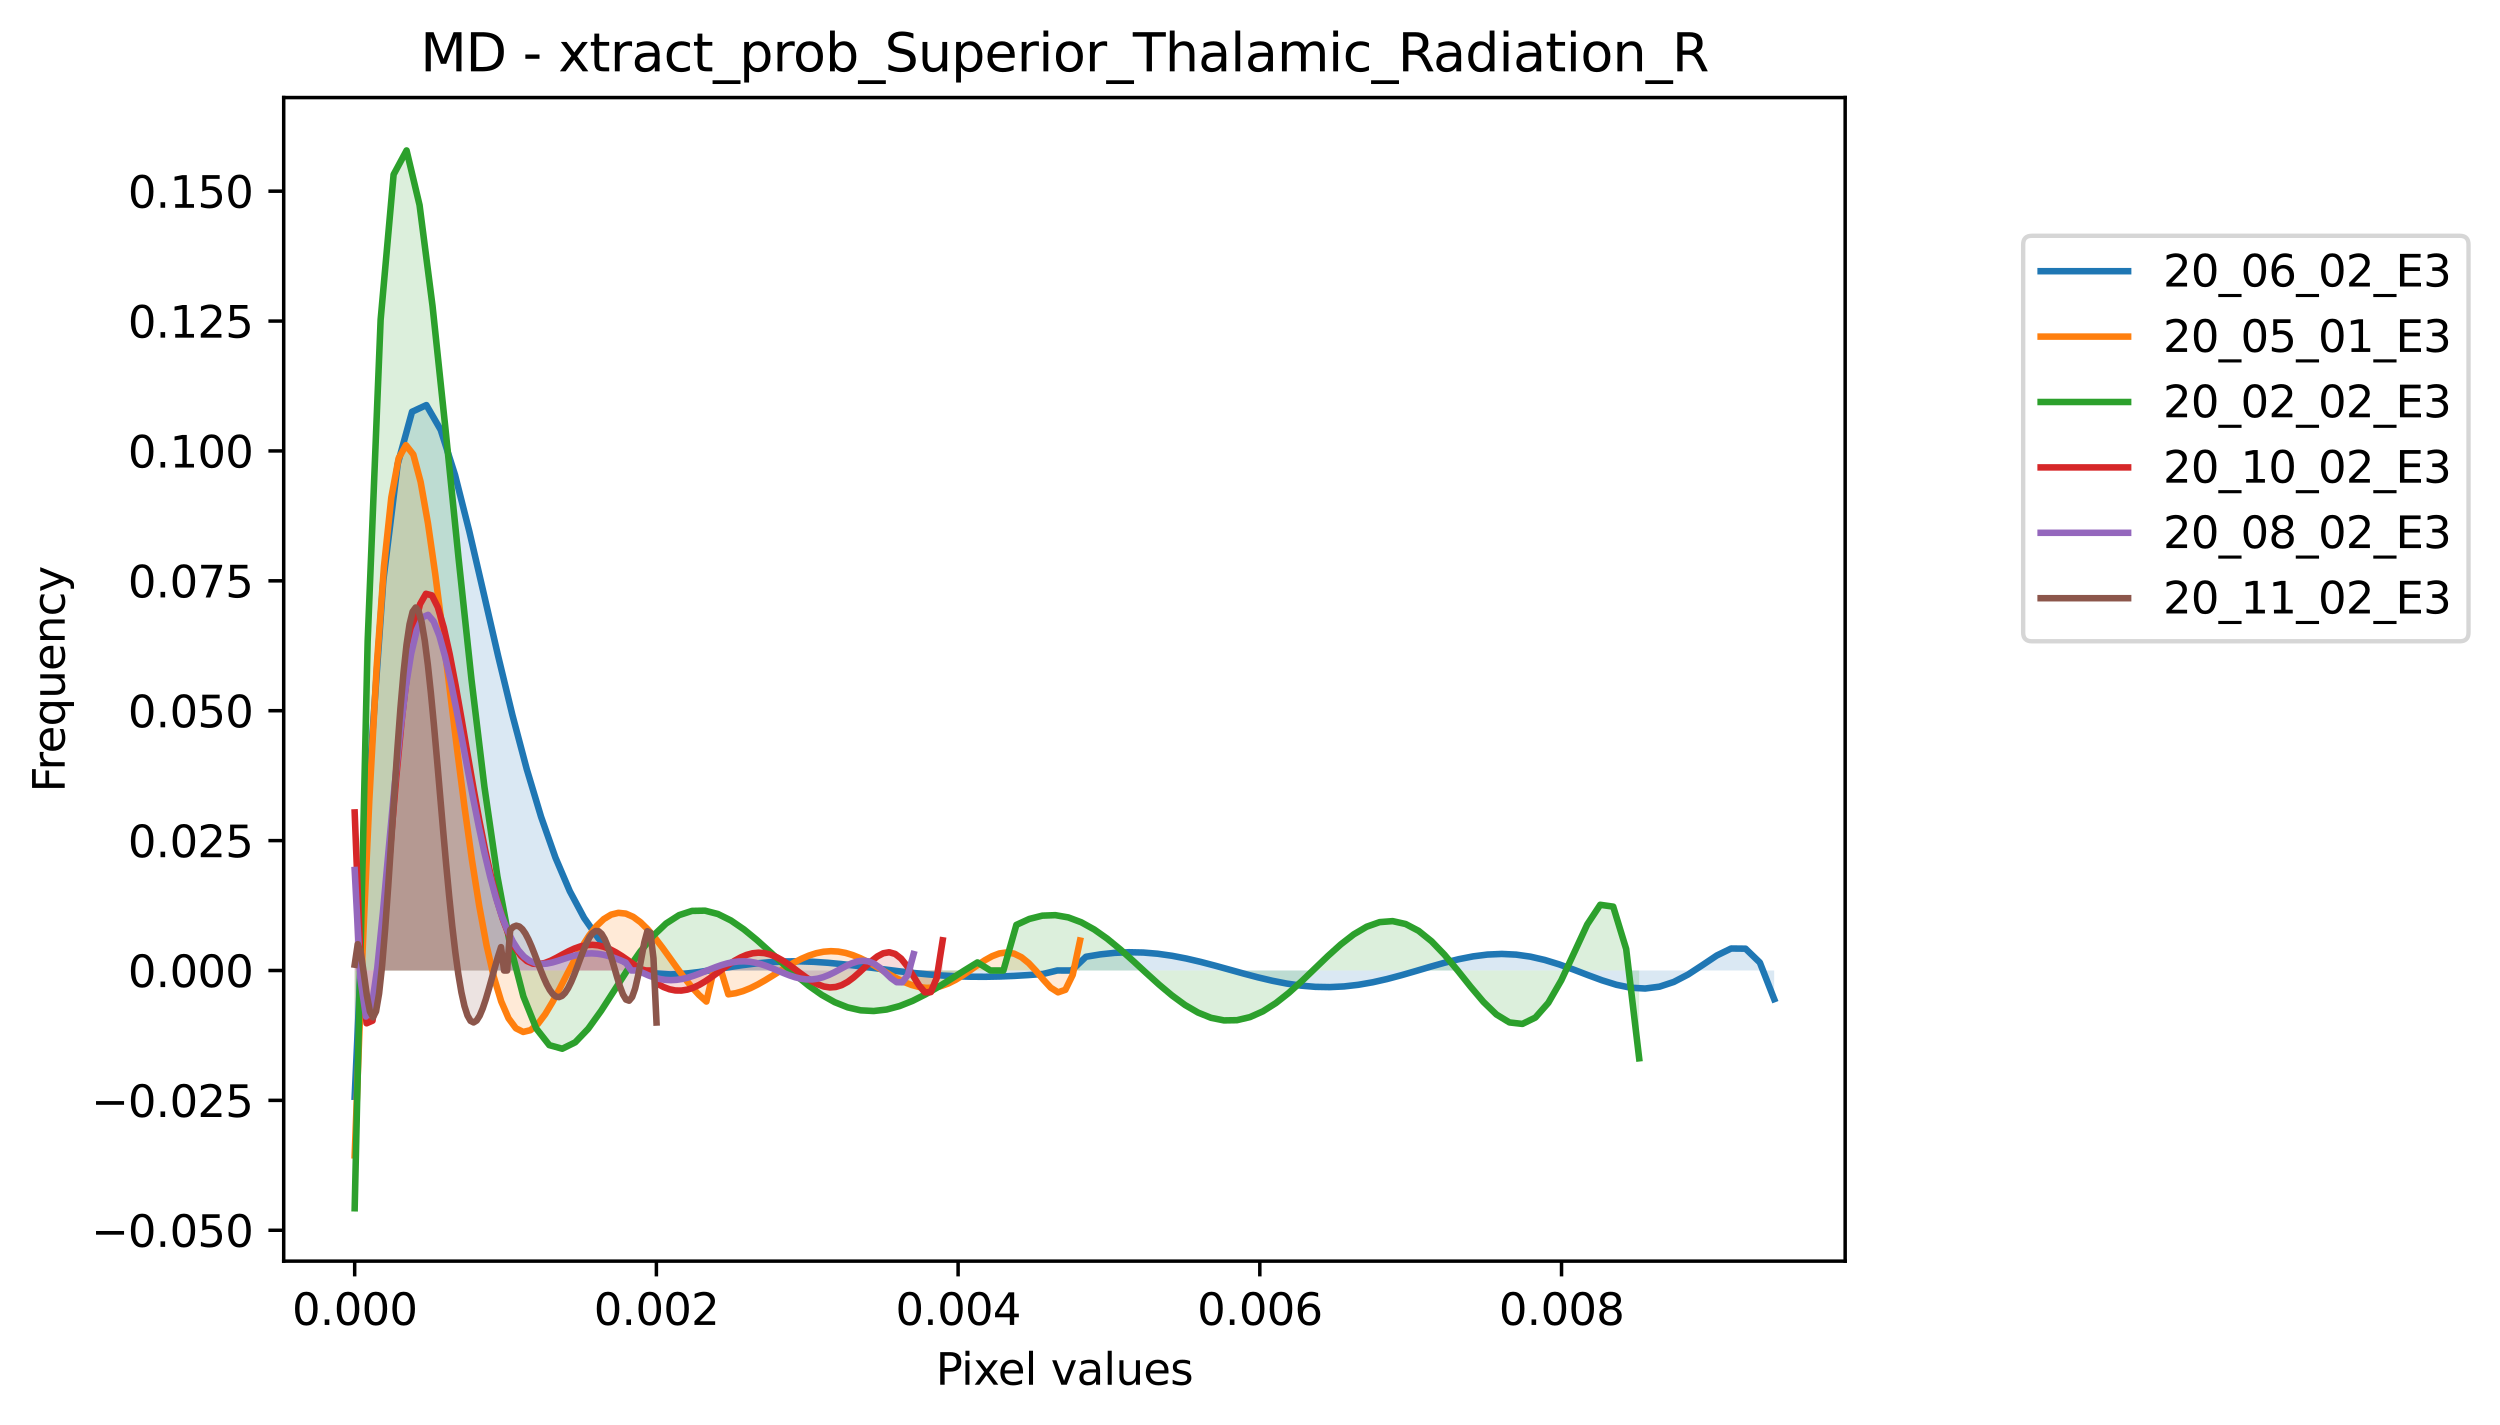 <?xml version="1.0" encoding="utf-8" standalone="no"?>
<!DOCTYPE svg PUBLIC "-//W3C//DTD SVG 1.1//EN"
  "http://www.w3.org/Graphics/SVG/1.1/DTD/svg11.dtd">
<svg xmlns:xlink="http://www.w3.org/1999/xlink" width="571.774pt" height="325.986pt" viewBox="0 0 571.774 325.986" xmlns="http://www.w3.org/2000/svg" version="1.1">
 <defs>
  <style type="text/css">*{stroke-linejoin: round; stroke-linecap: butt}</style>
 </defs>
 <g id="figure_1">
  <g id="patch_1">
   <path d="M 0 325.986 
L 571.774 325.986 
L 571.774 0 
L 0 0 
z
" style="fill: #ffffff"/>
  </g>
  <g id="axes_1">
   <g id="patch_2">
    <path d="M 64.886 288.43 
L 422.006 288.43 
L 422.006 22.318 
L 64.886 22.318 
z
" style="fill: #ffffff"/>
   </g>
   <g id="PolyCollection_1">
    <path d="M 81.119 250.844 
L 81.119 221.96 
L 84.398 221.96 
L 87.677 221.96 
L 90.957 221.96 
L 94.236 221.96 
L 97.515 221.96 
L 100.795 221.96 
L 104.074 221.96 
L 107.353 221.96 
L 110.633 221.96 
L 113.912 221.96 
L 117.191 221.96 
L 120.471 221.96 
L 123.75 221.96 
L 127.029 221.96 
L 130.309 221.96 
L 133.588 221.96 
L 136.867 221.96 
L 140.147 221.96 
L 143.426 221.96 
L 146.705 221.96 
L 149.985 221.96 
L 153.264 221.96 
L 156.543 221.96 
L 159.823 221.96 
L 163.102 221.96 
L 166.381 221.96 
L 169.661 221.96 
L 172.94 221.96 
L 176.219 221.96 
L 179.499 221.96 
L 182.778 221.96 
L 186.058 221.96 
L 189.337 221.96 
L 192.616 221.96 
L 195.896 221.96 
L 199.175 221.96 
L 202.454 221.96 
L 205.734 221.96 
L 209.013 221.96 
L 212.292 221.96 
L 215.572 221.96 
L 218.851 221.96 
L 222.13 221.96 
L 225.41 221.96 
L 228.689 221.96 
L 231.968 221.96 
L 235.248 221.96 
L 238.527 221.96 
L 241.806 221.96 
L 245.086 221.96 
L 248.365 221.96 
L 251.644 221.96 
L 254.924 221.96 
L 258.203 221.96 
L 261.482 221.96 
L 264.762 221.96 
L 268.041 221.96 
L 271.32 221.96 
L 274.6 221.96 
L 277.879 221.96 
L 281.158 221.96 
L 284.438 221.96 
L 287.717 221.96 
L 290.996 221.96 
L 294.276 221.96 
L 297.555 221.96 
L 300.834 221.96 
L 304.114 221.96 
L 307.393 221.96 
L 310.672 221.96 
L 313.952 221.96 
L 317.231 221.96 
L 320.51 221.96 
L 323.79 221.96 
L 327.069 221.96 
L 330.348 221.96 
L 333.628 221.96 
L 336.907 221.96 
L 340.186 221.96 
L 343.466 221.96 
L 346.745 221.96 
L 350.024 221.96 
L 353.304 221.96 
L 356.583 221.96 
L 359.862 221.96 
L 363.142 221.96 
L 366.421 221.96 
L 369.7 221.96 
L 372.98 221.96 
L 376.259 221.96 
L 379.538 221.96 
L 382.818 221.96 
L 386.097 221.96 
L 389.377 221.96 
L 392.656 221.96 
L 395.935 221.96 
L 399.215 221.96 
L 402.494 221.96 
L 405.773 221.96 
L 405.773 228.511 
L 405.773 228.511 
L 402.494 220.137 
L 399.215 216.972 
L 395.935 216.932 
L 392.656 218.524 
L 389.377 220.724 
L 386.097 222.87 
L 382.818 224.577 
L 379.538 225.661 
L 376.259 226.084 
L 372.98 225.902 
L 369.7 225.23 
L 366.421 224.212 
L 363.142 223.002 
L 359.862 221.742 
L 356.583 220.559 
L 353.304 219.553 
L 350.024 218.795 
L 346.745 218.33 
L 343.466 218.174 
L 340.186 218.318 
L 336.907 218.735 
L 333.628 219.379 
L 330.348 220.196 
L 327.069 221.121 
L 323.79 222.091 
L 320.51 223.041 
L 317.231 223.914 
L 313.952 224.657 
L 310.672 225.231 
L 307.393 225.606 
L 304.114 225.764 
L 300.834 225.701 
L 297.555 225.423 
L 294.276 224.95 
L 290.996 224.308 
L 287.717 223.533 
L 284.438 222.668 
L 281.158 221.758 
L 277.879 220.85 
L 274.6 219.992 
L 271.32 219.227 
L 268.041 218.595 
L 264.762 218.129 
L 261.482 217.853 
L 258.203 217.783 
L 254.924 217.926 
L 251.644 218.277 
L 248.365 218.822 
L 245.086 221.961 
L 241.806 221.96 
L 238.527 222.76 
L 235.248 223.002 
L 231.968 223.199 
L 228.689 223.335 
L 225.41 223.401 
L 222.13 223.388 
L 218.851 223.292 
L 215.572 223.114 
L 212.292 222.857 
L 209.013 222.532 
L 205.734 222.153 
L 202.454 221.737 
L 199.175 221.307 
L 195.896 220.889 
L 192.616 220.509 
L 189.337 220.195 
L 186.058 219.973 
L 182.778 219.864 
L 179.499 219.885 
L 176.219 220.046 
L 172.94 220.342 
L 169.661 220.758 
L 166.381 221.263 
L 163.102 221.807 
L 159.823 222.318 
L 156.543 222.705 
L 153.264 222.854 
L 149.985 222.628 
L 146.705 221.872 
L 143.426 220.41 
L 140.147 218.059 
L 136.867 214.627 
L 133.588 209.931 
L 130.309 203.806 
L 127.029 196.125 
L 123.75 186.82 
L 120.471 175.909 
L 117.191 163.527 
L 113.912 149.971 
L 110.633 135.741 
L 107.353 121.598 
L 104.074 108.628 
L 100.795 98.32 
L 97.515 92.648 
L 94.236 94.173 
L 90.957 106.157 
L 87.677 132.694 
L 84.398 178.852 
L 81.119 250.844 
z
" clip-path="url(#p0d10d4438d)" style="fill: #1f77b4; fill-opacity: 0.167"/>
   </g>
   <g id="PolyCollection_2">
    <path d="M 81.119 264.243 
L 81.119 221.96 
L 82.794 221.96 
L 84.47 221.96 
L 86.146 221.96 
L 87.822 221.96 
L 89.497 221.96 
L 91.173 221.96 
L 92.849 221.96 
L 94.524 221.96 
L 96.2 221.96 
L 97.876 221.96 
L 99.552 221.96 
L 101.227 221.96 
L 102.903 221.96 
L 104.579 221.96 
L 106.254 221.96 
L 107.93 221.96 
L 109.606 221.96 
L 111.281 221.96 
L 112.957 221.96 
L 114.633 221.96 
L 116.309 221.96 
L 117.984 221.96 
L 119.66 221.96 
L 121.336 221.96 
L 123.011 221.96 
L 124.687 221.96 
L 126.363 221.96 
L 128.039 221.96 
L 129.714 221.96 
L 131.39 221.96 
L 133.066 221.96 
L 134.741 221.96 
L 136.417 221.96 
L 138.093 221.96 
L 139.769 221.96 
L 141.444 221.96 
L 143.12 221.96 
L 144.796 221.96 
L 146.471 221.96 
L 148.147 221.96 
L 149.823 221.96 
L 151.499 221.96 
L 153.174 221.96 
L 154.85 221.96 
L 156.526 221.96 
L 158.201 221.96 
L 159.877 221.96 
L 161.553 221.96 
L 163.229 221.96 
L 164.904 221.96 
L 166.58 221.96 
L 168.256 221.96 
L 169.931 221.96 
L 171.607 221.96 
L 173.283 221.96 
L 174.959 221.96 
L 176.634 221.96 
L 178.31 221.96 
L 179.986 221.96 
L 181.661 221.96 
L 183.337 221.96 
L 185.013 221.96 
L 186.689 221.96 
L 188.364 221.96 
L 190.04 221.96 
L 191.716 221.96 
L 193.391 221.96 
L 195.067 221.96 
L 196.743 221.96 
L 198.419 221.96 
L 200.094 221.96 
L 201.77 221.96 
L 203.446 221.96 
L 205.121 221.96 
L 206.797 221.96 
L 208.473 221.96 
L 210.149 221.96 
L 211.824 221.96 
L 213.5 221.96 
L 215.176 221.96 
L 216.851 221.96 
L 218.527 221.96 
L 220.203 221.96 
L 221.879 221.96 
L 223.554 221.96 
L 225.23 221.96 
L 226.906 221.96 
L 228.581 221.96 
L 230.257 221.96 
L 231.933 221.96 
L 233.609 221.96 
L 235.284 221.96 
L 236.96 221.96 
L 238.636 221.96 
L 240.311 221.96 
L 241.987 221.96 
L 243.663 221.96 
L 245.339 221.96 
L 247.014 221.96 
L 247.014 215.117 
L 247.014 215.117 
L 245.339 222.963 
L 243.663 226.376 
L 241.987 226.957 
L 240.311 225.901 
L 238.636 224.073 
L 236.96 222.07 
L 235.284 220.278 
L 233.609 218.922 
L 231.933 218.101 
L 230.257 217.83 
L 228.581 218.056 
L 226.906 218.693 
L 225.23 219.629 
L 223.554 220.747 
L 221.879 221.933 
L 220.203 223.084 
L 218.527 224.112 
L 216.851 224.949 
L 215.176 225.547 
L 213.5 225.877 
L 211.824 225.932 
L 210.149 225.721 
L 208.473 225.267 
L 206.797 224.608 
L 205.121 223.788 
L 203.446 222.859 
L 201.77 221.875 
L 200.094 220.893 
L 198.419 219.963 
L 196.743 219.135 
L 195.067 218.449 
L 193.391 217.94 
L 191.716 217.631 
L 190.04 217.538 
L 188.364 217.665 
L 186.689 218.006 
L 185.013 218.548 
L 183.337 219.265 
L 181.661 220.128 
L 179.986 221.098 
L 178.31 222.133 
L 176.634 223.188 
L 174.959 224.215 
L 173.283 225.168 
L 171.607 226.002 
L 169.931 226.677 
L 168.256 227.156 
L 166.58 227.412 
L 164.904 221.958 
L 163.229 221.957 
L 161.553 229.06 
L 159.877 227.562 
L 158.201 225.736 
L 156.526 223.652 
L 154.85 221.392 
L 153.174 219.049 
L 151.499 216.726 
L 149.823 214.526 
L 148.147 212.554 
L 146.471 210.909 
L 144.796 209.681 
L 143.12 208.948 
L 141.444 208.77 
L 139.769 209.183 
L 138.093 210.2 
L 136.417 211.808 
L 134.741 213.961 
L 133.066 216.582 
L 131.39 219.566 
L 129.714 222.773 
L 128.039 226.039 
L 126.363 229.173 
L 124.687 231.963 
L 123.011 234.186 
L 121.336 235.611 
L 119.66 236.011 
L 117.984 235.171 
L 116.309 232.899 
L 114.633 229.041 
L 112.957 223.493 
L 111.281 216.209 
L 109.606 207.22 
L 107.93 196.645 
L 106.254 184.698 
L 104.579 171.703 
L 102.903 158.094 
L 101.227 144.423 
L 99.552 131.356 
L 97.876 119.666 
L 96.2 110.217 
L 94.524 103.944 
L 92.849 101.816 
L 91.173 104.795 
L 89.497 113.774 
L 87.822 129.504 
L 86.146 152.505 
L 84.47 182.945 
L 82.794 220.511 
L 81.119 264.243 
z
" clip-path="url(#p0d10d4438d)" style="fill: #ff7f0e; fill-opacity: 0.167"/>
   </g>
   <g id="PolyCollection_3">
    <path d="M 81.119 276.334 
L 81.119 221.96 
L 84.086 221.96 
L 87.053 221.96 
L 90.021 221.96 
L 92.988 221.96 
L 95.956 221.96 
L 98.923 221.96 
L 101.89 221.96 
L 104.858 221.96 
L 107.825 221.96 
L 110.793 221.96 
L 113.76 221.96 
L 116.727 221.96 
L 119.695 221.96 
L 122.662 221.96 
L 125.63 221.96 
L 128.597 221.96 
L 131.564 221.96 
L 134.532 221.96 
L 137.499 221.96 
L 140.467 221.96 
L 143.434 221.96 
L 146.401 221.96 
L 149.369 221.96 
L 152.336 221.96 
L 155.304 221.96 
L 158.271 221.96 
L 161.238 221.96 
L 164.206 221.96 
L 167.173 221.96 
L 170.141 221.96 
L 173.108 221.96 
L 176.075 221.96 
L 179.043 221.96 
L 182.01 221.96 
L 184.978 221.96 
L 187.945 221.96 
L 190.912 221.96 
L 193.88 221.96 
L 196.847 221.96 
L 199.815 221.96 
L 202.782 221.96 
L 205.749 221.96 
L 208.717 221.96 
L 211.684 221.96 
L 214.652 221.96 
L 217.619 221.96 
L 220.586 221.96 
L 223.554 221.96 
L 226.521 221.96 
L 229.489 221.96 
L 232.456 221.96 
L 235.423 221.96 
L 238.391 221.96 
L 241.358 221.96 
L 244.326 221.96 
L 247.293 221.96 
L 250.26 221.96 
L 253.228 221.96 
L 256.195 221.96 
L 259.163 221.96 
L 262.13 221.96 
L 265.097 221.96 
L 268.065 221.96 
L 271.032 221.96 
L 274 221.96 
L 276.967 221.96 
L 279.934 221.96 
L 282.902 221.96 
L 285.869 221.96 
L 288.837 221.96 
L 291.804 221.96 
L 294.771 221.96 
L 297.739 221.96 
L 300.706 221.96 
L 303.674 221.96 
L 306.641 221.96 
L 309.608 221.96 
L 312.576 221.96 
L 315.543 221.96 
L 318.511 221.96 
L 321.478 221.96 
L 324.445 221.96 
L 327.413 221.96 
L 330.38 221.96 
L 333.348 221.96 
L 336.315 221.96 
L 339.282 221.96 
L 342.25 221.96 
L 345.217 221.96 
L 348.185 221.96 
L 351.152 221.96 
L 354.119 221.96 
L 357.087 221.96 
L 360.054 221.96 
L 363.022 221.96 
L 365.989 221.96 
L 368.956 221.96 
L 371.924 221.96 
L 374.891 221.96 
L 374.891 242.04 
L 374.891 242.04 
L 371.924 217.047 
L 368.956 207.357 
L 365.989 206.932 
L 363.022 211.426 
L 360.054 217.833 
L 357.087 224.196 
L 354.119 229.351 
L 351.152 232.728 
L 348.185 234.178 
L 345.217 233.839 
L 342.25 232.026 
L 339.282 229.146 
L 336.315 225.637 
L 333.348 221.921 
L 330.38 218.368 
L 327.413 215.283 
L 324.445 212.89 
L 321.478 211.331 
L 318.511 210.669 
L 315.543 210.898 
L 312.576 211.948 
L 309.608 213.701 
L 306.641 216.003 
L 303.674 218.677 
L 300.706 221.536 
L 297.739 224.392 
L 294.771 227.071 
L 291.804 229.417 
L 288.837 231.301 
L 285.869 232.625 
L 282.902 233.326 
L 279.934 233.376 
L 276.967 232.782 
L 274 231.584 
L 271.032 229.854 
L 268.065 227.685 
L 265.097 225.194 
L 262.13 222.51 
L 259.163 219.771 
L 256.195 217.116 
L 253.228 214.678 
L 250.26 212.582 
L 247.293 210.934 
L 244.326 209.821 
L 241.358 209.304 
L 238.391 209.418 
L 235.423 210.169 
L 232.456 211.53 
L 229.489 221.964 
L 226.521 221.962 
L 223.554 220.116 
L 220.586 221.943 
L 217.619 223.832 
L 214.652 225.687 
L 211.684 227.411 
L 208.717 228.911 
L 205.749 230.096 
L 202.782 230.889 
L 199.815 231.229 
L 196.847 231.072 
L 193.88 230.398 
L 190.912 229.211 
L 187.945 227.544 
L 184.978 225.455 
L 182.01 223.033 
L 179.043 220.389 
L 176.075 217.659 
L 173.108 214.994 
L 170.141 212.559 
L 167.173 210.521 
L 164.206 209.044 
L 161.238 208.274 
L 158.271 208.332 
L 155.304 209.302 
L 152.336 211.216 
L 149.369 214.043 
L 146.401 217.682 
L 143.434 221.947 
L 140.467 226.562 
L 137.499 231.16 
L 134.532 235.283 
L 131.564 238.385 
L 128.597 239.855 
L 125.63 239.033 
L 122.662 235.25 
L 119.695 227.877 
L 116.727 216.385 
L 113.76 200.432 
L 110.793 179.965 
L 107.825 155.346 
L 104.858 127.513 
L 101.89 98.166 
L 98.923 69.986 
L 95.956 46.906 
L 92.988 34.414 
L 90.021 39.917 
L 87.053 73.149 
L 84.086 146.656 
L 81.119 276.334 
z
" clip-path="url(#p0d10d4438d)" style="fill: #2ca02c; fill-opacity: 0.167"/>
   </g>
   <g id="PolyCollection_4">
    <path d="M 81.119 185.81 
L 81.119 221.96 
L 82.477 221.96 
L 83.835 221.96 
L 85.194 221.96 
L 86.552 221.96 
L 87.911 221.96 
L 89.269 221.96 
L 90.627 221.96 
L 91.986 221.96 
L 93.344 221.96 
L 94.703 221.96 
L 96.061 221.96 
L 97.419 221.96 
L 98.778 221.96 
L 100.136 221.96 
L 101.495 221.96 
L 102.853 221.96 
L 104.212 221.96 
L 105.57 221.96 
L 106.928 221.96 
L 108.287 221.96 
L 109.645 221.96 
L 111.004 221.96 
L 112.362 221.96 
L 113.72 221.96 
L 115.079 221.96 
L 116.437 221.96 
L 117.796 221.96 
L 119.154 221.96 
L 120.512 221.96 
L 121.871 221.96 
L 123.229 221.96 
L 124.588 221.96 
L 125.946 221.96 
L 127.304 221.96 
L 128.663 221.96 
L 130.021 221.96 
L 131.38 221.96 
L 132.738 221.96 
L 134.096 221.96 
L 135.455 221.96 
L 136.813 221.96 
L 138.172 221.96 
L 139.53 221.96 
L 140.888 221.96 
L 142.247 221.96 
L 143.605 221.96 
L 144.964 221.96 
L 146.322 221.96 
L 147.68 221.96 
L 149.039 221.96 
L 150.397 221.96 
L 151.756 221.96 
L 153.114 221.96 
L 154.472 221.96 
L 155.831 221.96 
L 157.189 221.96 
L 158.548 221.96 
L 159.906 221.96 
L 161.264 221.96 
L 162.623 221.96 
L 163.981 221.96 
L 165.34 221.96 
L 166.698 221.96 
L 168.056 221.96 
L 169.415 221.96 
L 170.773 221.96 
L 172.132 221.96 
L 173.49 221.96 
L 174.848 221.96 
L 176.207 221.96 
L 177.565 221.96 
L 178.924 221.96 
L 180.282 221.96 
L 181.64 221.96 
L 182.999 221.96 
L 184.357 221.96 
L 185.716 221.96 
L 187.074 221.96 
L 188.432 221.96 
L 189.791 221.96 
L 191.149 221.96 
L 192.508 221.96 
L 193.866 221.96 
L 195.224 221.96 
L 196.583 221.96 
L 197.941 221.96 
L 199.3 221.96 
L 200.658 221.96 
L 202.016 221.96 
L 203.375 221.96 
L 204.733 221.96 
L 206.092 221.96 
L 207.45 221.96 
L 208.808 221.96 
L 210.167 221.96 
L 211.525 221.96 
L 212.884 221.96 
L 214.242 221.96 
L 215.6 221.96 
L 215.6 215.063 
L 215.6 215.063 
L 214.242 223.654 
L 212.884 226.9 
L 211.525 226.947 
L 210.167 225.332 
L 208.808 223.104 
L 207.45 220.942 
L 206.092 219.237 
L 204.733 218.174 
L 203.375 217.789 
L 202.016 218.02 
L 200.658 218.746 
L 199.3 219.815 
L 197.941 221.07 
L 196.583 222.362 
L 195.224 223.562 
L 193.866 224.567 
L 192.508 225.305 
L 191.149 225.734 
L 189.791 225.839 
L 188.432 225.631 
L 187.074 225.144 
L 185.716 224.426 
L 184.357 223.538 
L 182.999 222.546 
L 181.64 221.521 
L 180.282 220.529 
L 178.924 219.633 
L 177.565 218.884 
L 176.207 218.326 
L 174.848 217.987 
L 173.49 217.884 
L 172.132 218.021 
L 170.773 218.386 
L 169.415 218.959 
L 168.056 219.706 
L 166.698 220.588 
L 165.34 221.556 
L 163.981 222.56 
L 162.623 223.546 
L 161.264 224.463 
L 159.906 225.262 
L 158.548 225.899 
L 157.189 226.339 
L 155.831 226.555 
L 154.472 226.53 
L 153.114 226.258 
L 151.756 225.746 
L 150.397 225.01 
L 149.039 221.959 
L 147.68 221.959 
L 146.322 221.574 
L 144.964 220.591 
L 143.605 219.608 
L 142.247 218.671 
L 140.888 217.825 
L 139.53 217.111 
L 138.172 216.565 
L 136.813 216.216 
L 135.455 216.079 
L 134.096 216.162 
L 132.738 216.456 
L 131.38 216.937 
L 130.021 217.566 
L 128.663 218.29 
L 127.304 219.037 
L 125.946 219.723 
L 124.588 220.251 
L 123.229 220.514 
L 121.871 220.402 
L 120.512 219.799 
L 119.154 218.596 
L 117.796 216.691 
L 116.437 214 
L 115.079 210.46 
L 113.72 206.037 
L 112.362 200.735 
L 111.004 194.601 
L 109.645 187.731 
L 108.287 180.275 
L 106.928 172.443 
L 105.57 164.502 
L 104.212 156.777 
L 102.853 149.647 
L 101.495 143.533 
L 100.136 138.885 
L 98.778 136.163 
L 97.419 135.804 
L 96.061 138.189 
L 94.703 143.595 
L 93.344 152.136 
L 91.986 163.69 
L 90.627 177.813 
L 89.269 193.635 
L 87.911 209.735 
L 86.552 223.997 
L 85.194 233.444 
L 83.835 234.035 
L 82.477 220.447 
L 81.119 185.81 
z
" clip-path="url(#p0d10d4438d)" style="fill: #d62728; fill-opacity: 0.167"/>
   </g>
   <g id="PolyCollection_5">
    <path d="M 81.119 198.981 
L 81.119 221.96 
L 82.41 221.96 
L 83.701 221.96 
L 84.992 221.96 
L 86.284 221.96 
L 87.575 221.96 
L 88.866 221.96 
L 90.157 221.96 
L 91.449 221.96 
L 92.74 221.96 
L 94.031 221.96 
L 95.322 221.96 
L 96.614 221.96 
L 97.905 221.96 
L 99.196 221.96 
L 100.487 221.96 
L 101.779 221.96 
L 103.07 221.96 
L 104.361 221.96 
L 105.652 221.96 
L 106.944 221.96 
L 108.235 221.96 
L 109.526 221.96 
L 110.817 221.96 
L 112.109 221.96 
L 113.4 221.96 
L 114.691 221.96 
L 115.982 221.96 
L 117.274 221.96 
L 118.565 221.96 
L 119.856 221.96 
L 121.147 221.96 
L 122.439 221.96 
L 123.73 221.96 
L 125.021 221.96 
L 126.312 221.96 
L 127.604 221.96 
L 128.895 221.96 
L 130.186 221.96 
L 131.477 221.96 
L 132.769 221.96 
L 134.06 221.96 
L 135.351 221.96 
L 136.642 221.96 
L 137.934 221.96 
L 139.225 221.96 
L 140.516 221.96 
L 141.807 221.96 
L 143.099 221.96 
L 144.39 221.96 
L 145.681 221.96 
L 146.972 221.96 
L 148.264 221.96 
L 149.555 221.96 
L 150.846 221.96 
L 152.137 221.96 
L 153.429 221.96 
L 154.72 221.96 
L 156.011 221.96 
L 157.302 221.96 
L 158.594 221.96 
L 159.885 221.96 
L 161.176 221.96 
L 162.467 221.96 
L 163.759 221.96 
L 165.05 221.96 
L 166.341 221.96 
L 167.632 221.96 
L 168.924 221.96 
L 170.215 221.96 
L 171.506 221.96 
L 172.797 221.96 
L 174.089 221.96 
L 175.38 221.96 
L 176.671 221.96 
L 177.962 221.96 
L 179.254 221.96 
L 180.545 221.96 
L 181.836 221.96 
L 183.127 221.96 
L 184.419 221.96 
L 185.71 221.96 
L 187.001 221.96 
L 188.292 221.96 
L 189.584 221.96 
L 190.875 221.96 
L 192.166 221.96 
L 193.457 221.96 
L 194.748 221.96 
L 196.04 221.96 
L 197.331 221.96 
L 198.622 221.96 
L 199.913 221.96 
L 201.205 221.96 
L 202.496 221.96 
L 203.787 221.96 
L 205.078 221.96 
L 206.37 221.96 
L 207.661 221.96 
L 208.952 221.96 
L 208.952 218.206 
L 208.952 218.206 
L 207.661 222.927 
L 206.37 224.663 
L 205.078 224.636 
L 203.787 223.712 
L 202.496 222.478 
L 201.205 221.305 
L 199.913 220.406 
L 198.622 219.873 
L 197.331 219.717 
L 196.04 219.896 
L 194.748 220.337 
L 193.457 220.95 
L 192.166 221.647 
L 190.875 222.345 
L 189.584 222.974 
L 188.292 223.481 
L 187.001 223.83 
L 185.71 224.003 
L 184.419 223.997 
L 183.127 223.824 
L 181.836 223.505 
L 180.545 223.073 
L 179.254 222.564 
L 177.962 222.017 
L 176.671 221.471 
L 175.38 220.963 
L 174.089 220.525 
L 172.797 220.184 
L 171.506 219.958 
L 170.215 219.86 
L 168.924 219.894 
L 167.632 220.056 
L 166.341 220.334 
L 165.05 220.711 
L 163.759 221.166 
L 162.467 221.67 
L 161.176 222.194 
L 159.885 222.709 
L 158.594 223.183 
L 157.302 223.589 
L 156.011 223.902 
L 154.72 224.1 
L 153.429 224.169 
L 152.137 224.1 
L 150.846 223.889 
L 149.555 223.541 
L 148.264 223.067 
L 146.972 222.485 
L 145.681 221.959 
L 144.39 221.96 
L 143.099 220.135 
L 141.807 219.587 
L 140.516 219.088 
L 139.225 218.665 
L 137.934 218.34 
L 136.642 218.129 
L 135.351 218.043 
L 134.06 218.088 
L 132.769 218.258 
L 131.477 218.539 
L 130.186 218.907 
L 128.895 219.326 
L 127.604 219.753 
L 126.312 220.13 
L 125.021 220.394 
L 123.73 220.473 
L 122.439 220.288 
L 121.147 219.758 
L 119.856 218.802 
L 118.565 217.342 
L 117.274 215.308 
L 115.982 212.64 
L 114.691 209.295 
L 113.4 205.253 
L 112.109 200.518 
L 110.817 195.127 
L 109.526 189.149 
L 108.235 182.696 
L 106.944 175.918 
L 105.652 169.012 
L 104.361 162.213 
L 103.07 155.802 
L 101.779 150.091 
L 100.487 145.421 
L 99.196 142.147 
L 97.905 140.624 
L 96.614 141.178 
L 95.322 144.086 
L 94.031 149.534 
L 92.74 157.572 
L 91.449 168.067 
L 90.157 180.632 
L 88.866 194.55 
L 87.575 208.689 
L 86.284 221.39 
L 84.992 230.35 
L 83.701 232.482 
L 82.41 223.748 
L 81.119 198.981 
z
" clip-path="url(#p0d10d4438d)" style="fill: #9467bd; fill-opacity: 0.167"/>
   </g>
   <g id="PolyCollection_6">
    <path d="M 81.119 220.634 
L 81.119 221.96 
L 81.816 221.96 
L 82.513 221.96 
L 83.211 221.96 
L 83.908 221.96 
L 84.605 221.96 
L 85.302 221.96 
L 86 221.96 
L 86.697 221.96 
L 87.394 221.96 
L 88.091 221.96 
L 88.789 221.96 
L 89.486 221.96 
L 90.183 221.96 
L 90.881 221.96 
L 91.578 221.96 
L 92.275 221.96 
L 92.972 221.96 
L 93.67 221.96 
L 94.367 221.96 
L 95.064 221.96 
L 95.762 221.96 
L 96.459 221.96 
L 97.156 221.96 
L 97.853 221.96 
L 98.551 221.96 
L 99.248 221.96 
L 99.945 221.96 
L 100.643 221.96 
L 101.34 221.96 
L 102.037 221.96 
L 102.734 221.96 
L 103.432 221.96 
L 104.129 221.96 
L 104.826 221.96 
L 105.524 221.96 
L 106.221 221.96 
L 106.918 221.96 
L 107.615 221.96 
L 108.313 221.96 
L 109.01 221.96 
L 109.707 221.96 
L 110.405 221.96 
L 111.102 221.96 
L 111.799 221.96 
L 112.496 221.96 
L 113.194 221.96 
L 113.891 221.96 
L 114.588 221.96 
L 115.285 221.96 
L 115.983 221.96 
L 116.68 221.96 
L 117.377 221.96 
L 118.075 221.96 
L 118.772 221.96 
L 119.469 221.96 
L 120.166 221.96 
L 120.864 221.96 
L 121.561 221.96 
L 122.258 221.96 
L 122.956 221.96 
L 123.653 221.96 
L 124.35 221.96 
L 125.047 221.96 
L 125.745 221.96 
L 126.442 221.96 
L 127.139 221.96 
L 127.837 221.96 
L 128.534 221.96 
L 129.231 221.96 
L 129.928 221.96 
L 130.626 221.96 
L 131.323 221.96 
L 132.02 221.96 
L 132.718 221.96 
L 133.415 221.96 
L 134.112 221.96 
L 134.809 221.96 
L 135.507 221.96 
L 136.204 221.96 
L 136.901 221.96 
L 137.599 221.96 
L 138.296 221.96 
L 138.993 221.96 
L 139.69 221.96 
L 140.388 221.96 
L 141.085 221.96 
L 141.782 221.96 
L 142.48 221.96 
L 143.177 221.96 
L 143.874 221.96 
L 144.571 221.96 
L 145.269 221.96 
L 145.966 221.96 
L 146.663 221.96 
L 147.36 221.96 
L 148.058 221.96 
L 148.755 221.96 
L 149.452 221.96 
L 150.15 221.96 
L 150.15 233.855 
L 150.15 233.855 
L 149.452 219.145 
L 148.755 213.345 
L 148.058 212.986 
L 147.36 215.548 
L 146.663 219.276 
L 145.966 223.009 
L 145.269 226.047 
L 144.571 228.035 
L 143.874 228.868 
L 143.177 228.611 
L 142.48 227.441 
L 141.782 225.595 
L 141.085 223.332 
L 140.388 220.907 
L 139.69 218.551 
L 138.993 216.455 
L 138.296 214.768 
L 137.599 213.591 
L 136.901 212.974 
L 136.204 212.928 
L 135.507 213.423 
L 134.809 214.396 
L 134.112 215.76 
L 133.415 217.412 
L 132.718 219.237 
L 132.02 221.117 
L 131.323 222.939 
L 130.626 224.598 
L 129.928 226.003 
L 129.231 227.079 
L 128.534 227.774 
L 127.837 228.054 
L 127.139 227.91 
L 126.442 227.352 
L 125.745 226.411 
L 125.047 225.139 
L 124.35 223.6 
L 123.653 221.871 
L 122.956 220.04 
L 122.258 218.199 
L 121.561 216.439 
L 120.864 214.851 
L 120.166 213.519 
L 119.469 212.514 
L 118.772 211.896 
L 118.075 211.71 
L 117.377 211.979 
L 116.68 212.709 
L 115.983 221.963 
L 115.285 221.963 
L 114.588 216.622 
L 113.891 218.796 
L 113.194 221.192 
L 112.496 223.702 
L 111.799 226.202 
L 111.102 228.561 
L 110.405 230.64 
L 109.707 232.301 
L 109.01 233.41 
L 108.313 233.842 
L 107.615 233.489 
L 106.918 232.261 
L 106.221 230.092 
L 105.524 226.946 
L 104.826 222.818 
L 104.129 217.741 
L 103.432 211.781 
L 102.734 205.045 
L 102.037 197.675 
L 101.34 189.85 
L 100.643 181.777 
L 99.945 173.696 
L 99.248 165.863 
L 98.551 158.55 
L 97.853 152.031 
L 97.156 146.577 
L 96.459 142.437 
L 95.762 139.834 
L 95.064 138.947 
L 94.367 139.901 
L 93.67 142.752 
L 92.972 147.482 
L 92.275 153.981 
L 91.578 162.049 
L 90.881 171.389 
L 90.183 181.607 
L 89.486 192.227 
L 88.789 202.699 
L 88.091 212.427 
L 87.394 220.802 
L 86.697 227.256 
L 86 231.313 
L 85.302 232.682 
L 84.605 231.346 
L 83.908 227.689 
L 83.211 222.644 
L 82.513 217.864 
L 81.816 215.939 
L 81.119 220.634 
z
" clip-path="url(#p0d10d4438d)" style="fill: #8c564b; fill-opacity: 0.167"/>
   </g>
   <g id="matplotlib.axis_1">
    <g id="xtick_1">
     <g id="line2d_1">
      <defs>
       <path id="m0ffe9887fe" d="M 0 0 
L 0 3.5 
" style="stroke: #000000; stroke-width: 0.8"/>
      </defs>
      <g>
       <use xlink:href="#m0ffe9887fe" x="81.119" y="288.43" style="stroke: #000000; stroke-width: 0.8"/>
      </g>
     </g>
     <g id="text_1">
      <!-- 0.000 -->
      <g transform="translate(66.805 303.029) scale(0.1 -0.1)">
       <defs>
        <path id="DejaVuSans-30" d="M 2034 4250 
Q 1547 4250 1301 3770 
Q 1056 3291 1056 2328 
Q 1056 1369 1301 889 
Q 1547 409 2034 409 
Q 2525 409 2770 889 
Q 3016 1369 3016 2328 
Q 3016 3291 2770 3770 
Q 2525 4250 2034 4250 
z
M 2034 4750 
Q 2819 4750 3233 4129 
Q 3647 3509 3647 2328 
Q 3647 1150 3233 529 
Q 2819 -91 2034 -91 
Q 1250 -91 836 529 
Q 422 1150 422 2328 
Q 422 3509 836 4129 
Q 1250 4750 2034 4750 
z
" transform="scale(0.016)"/>
        <path id="DejaVuSans-2e" d="M 684 794 
L 1344 794 
L 1344 0 
L 684 0 
L 684 794 
z
" transform="scale(0.016)"/>
       </defs>
       <use xlink:href="#DejaVuSans-30"/>
       <use xlink:href="#DejaVuSans-2e" x="63.623"/>
       <use xlink:href="#DejaVuSans-30" x="95.41"/>
       <use xlink:href="#DejaVuSans-30" x="159.033"/>
       <use xlink:href="#DejaVuSans-30" x="222.656"/>
      </g>
     </g>
    </g>
    <g id="xtick_2">
     <g id="line2d_2">
      <g>
       <use xlink:href="#m0ffe9887fe" x="150.123" y="288.43" style="stroke: #000000; stroke-width: 0.8"/>
      </g>
     </g>
     <g id="text_2">
      <!-- 0.002 -->
      <g transform="translate(135.809 303.029) scale(0.1 -0.1)">
       <defs>
        <path id="DejaVuSans-32" d="M 1228 531 
L 3431 531 
L 3431 0 
L 469 0 
L 469 531 
Q 828 903 1448 1529 
Q 2069 2156 2228 2338 
Q 2531 2678 2651 2914 
Q 2772 3150 2772 3378 
Q 2772 3750 2511 3984 
Q 2250 4219 1831 4219 
Q 1534 4219 1204 4116 
Q 875 4013 500 3803 
L 500 4441 
Q 881 4594 1212 4672 
Q 1544 4750 1819 4750 
Q 2544 4750 2975 4387 
Q 3406 4025 3406 3419 
Q 3406 3131 3298 2873 
Q 3191 2616 2906 2266 
Q 2828 2175 2409 1742 
Q 1991 1309 1228 531 
z
" transform="scale(0.016)"/>
       </defs>
       <use xlink:href="#DejaVuSans-30"/>
       <use xlink:href="#DejaVuSans-2e" x="63.623"/>
       <use xlink:href="#DejaVuSans-30" x="95.41"/>
       <use xlink:href="#DejaVuSans-30" x="159.033"/>
       <use xlink:href="#DejaVuSans-32" x="222.656"/>
      </g>
     </g>
    </g>
    <g id="xtick_3">
     <g id="line2d_3">
      <g>
       <use xlink:href="#m0ffe9887fe" x="219.128" y="288.43" style="stroke: #000000; stroke-width: 0.8"/>
      </g>
     </g>
     <g id="text_3">
      <!-- 0.004 -->
      <g transform="translate(204.814 303.029) scale(0.1 -0.1)">
       <defs>
        <path id="DejaVuSans-34" d="M 2419 4116 
L 825 1625 
L 2419 1625 
L 2419 4116 
z
M 2253 4666 
L 3047 4666 
L 3047 1625 
L 3713 1625 
L 3713 1100 
L 3047 1100 
L 3047 0 
L 2419 0 
L 2419 1100 
L 313 1100 
L 313 1709 
L 2253 4666 
z
" transform="scale(0.016)"/>
       </defs>
       <use xlink:href="#DejaVuSans-30"/>
       <use xlink:href="#DejaVuSans-2e" x="63.623"/>
       <use xlink:href="#DejaVuSans-30" x="95.41"/>
       <use xlink:href="#DejaVuSans-30" x="159.033"/>
       <use xlink:href="#DejaVuSans-34" x="222.656"/>
      </g>
     </g>
    </g>
    <g id="xtick_4">
     <g id="line2d_4">
      <g>
       <use xlink:href="#m0ffe9887fe" x="288.132" y="288.43" style="stroke: #000000; stroke-width: 0.8"/>
      </g>
     </g>
     <g id="text_4">
      <!-- 0.006 -->
      <g transform="translate(273.818 303.029) scale(0.1 -0.1)">
       <defs>
        <path id="DejaVuSans-36" d="M 2113 2584 
Q 1688 2584 1439 2293 
Q 1191 2003 1191 1497 
Q 1191 994 1439 701 
Q 1688 409 2113 409 
Q 2538 409 2786 701 
Q 3034 994 3034 1497 
Q 3034 2003 2786 2293 
Q 2538 2584 2113 2584 
z
M 3366 4563 
L 3366 3988 
Q 3128 4100 2886 4159 
Q 2644 4219 2406 4219 
Q 1781 4219 1451 3797 
Q 1122 3375 1075 2522 
Q 1259 2794 1537 2939 
Q 1816 3084 2150 3084 
Q 2853 3084 3261 2657 
Q 3669 2231 3669 1497 
Q 3669 778 3244 343 
Q 2819 -91 2113 -91 
Q 1303 -91 875 529 
Q 447 1150 447 2328 
Q 447 3434 972 4092 
Q 1497 4750 2381 4750 
Q 2619 4750 2861 4703 
Q 3103 4656 3366 4563 
z
" transform="scale(0.016)"/>
       </defs>
       <use xlink:href="#DejaVuSans-30"/>
       <use xlink:href="#DejaVuSans-2e" x="63.623"/>
       <use xlink:href="#DejaVuSans-30" x="95.41"/>
       <use xlink:href="#DejaVuSans-30" x="159.033"/>
       <use xlink:href="#DejaVuSans-36" x="222.656"/>
      </g>
     </g>
    </g>
    <g id="xtick_5">
     <g id="line2d_5">
      <g>
       <use xlink:href="#m0ffe9887fe" x="357.137" y="288.43" style="stroke: #000000; stroke-width: 0.8"/>
      </g>
     </g>
     <g id="text_5">
      <!-- 0.008 -->
      <g transform="translate(342.822 303.029) scale(0.1 -0.1)">
       <defs>
        <path id="DejaVuSans-38" d="M 2034 2216 
Q 1584 2216 1326 1975 
Q 1069 1734 1069 1313 
Q 1069 891 1326 650 
Q 1584 409 2034 409 
Q 2484 409 2743 651 
Q 3003 894 3003 1313 
Q 3003 1734 2745 1975 
Q 2488 2216 2034 2216 
z
M 1403 2484 
Q 997 2584 770 2862 
Q 544 3141 544 3541 
Q 544 4100 942 4425 
Q 1341 4750 2034 4750 
Q 2731 4750 3128 4425 
Q 3525 4100 3525 3541 
Q 3525 3141 3298 2862 
Q 3072 2584 2669 2484 
Q 3125 2378 3379 2068 
Q 3634 1759 3634 1313 
Q 3634 634 3220 271 
Q 2806 -91 2034 -91 
Q 1263 -91 848 271 
Q 434 634 434 1313 
Q 434 1759 690 2068 
Q 947 2378 1403 2484 
z
M 1172 3481 
Q 1172 3119 1398 2916 
Q 1625 2713 2034 2713 
Q 2441 2713 2670 2916 
Q 2900 3119 2900 3481 
Q 2900 3844 2670 4047 
Q 2441 4250 2034 4250 
Q 1625 4250 1398 4047 
Q 1172 3844 1172 3481 
z
" transform="scale(0.016)"/>
       </defs>
       <use xlink:href="#DejaVuSans-30"/>
       <use xlink:href="#DejaVuSans-2e" x="63.623"/>
       <use xlink:href="#DejaVuSans-30" x="95.41"/>
       <use xlink:href="#DejaVuSans-30" x="159.033"/>
       <use xlink:href="#DejaVuSans-38" x="222.656"/>
      </g>
     </g>
    </g>
    <g id="text_6">
     <!-- Pixel values -->
     <g transform="translate(214.034 316.707) scale(0.1 -0.1)">
      <defs>
       <path id="DejaVuSans-50" d="M 1259 4147 
L 1259 2394 
L 2053 2394 
Q 2494 2394 2734 2622 
Q 2975 2850 2975 3272 
Q 2975 3691 2734 3919 
Q 2494 4147 2053 4147 
L 1259 4147 
z
M 628 4666 
L 2053 4666 
Q 2838 4666 3239 4311 
Q 3641 3956 3641 3272 
Q 3641 2581 3239 2228 
Q 2838 1875 2053 1875 
L 1259 1875 
L 1259 0 
L 628 0 
L 628 4666 
z
" transform="scale(0.016)"/>
       <path id="DejaVuSans-69" d="M 603 3500 
L 1178 3500 
L 1178 0 
L 603 0 
L 603 3500 
z
M 603 4863 
L 1178 4863 
L 1178 4134 
L 603 4134 
L 603 4863 
z
" transform="scale(0.016)"/>
       <path id="DejaVuSans-78" d="M 3513 3500 
L 2247 1797 
L 3578 0 
L 2900 0 
L 1881 1375 
L 863 0 
L 184 0 
L 1544 1831 
L 300 3500 
L 978 3500 
L 1906 2253 
L 2834 3500 
L 3513 3500 
z
" transform="scale(0.016)"/>
       <path id="DejaVuSans-65" d="M 3597 1894 
L 3597 1613 
L 953 1613 
Q 991 1019 1311 708 
Q 1631 397 2203 397 
Q 2534 397 2845 478 
Q 3156 559 3463 722 
L 3463 178 
Q 3153 47 2828 -22 
Q 2503 -91 2169 -91 
Q 1331 -91 842 396 
Q 353 884 353 1716 
Q 353 2575 817 3079 
Q 1281 3584 2069 3584 
Q 2775 3584 3186 3129 
Q 3597 2675 3597 1894 
z
M 3022 2063 
Q 3016 2534 2758 2815 
Q 2500 3097 2075 3097 
Q 1594 3097 1305 2825 
Q 1016 2553 972 2059 
L 3022 2063 
z
" transform="scale(0.016)"/>
       <path id="DejaVuSans-6c" d="M 603 4863 
L 1178 4863 
L 1178 0 
L 603 0 
L 603 4863 
z
" transform="scale(0.016)"/>
       <path id="DejaVuSans-20" transform="scale(0.016)"/>
       <path id="DejaVuSans-76" d="M 191 3500 
L 800 3500 
L 1894 563 
L 2988 3500 
L 3597 3500 
L 2284 0 
L 1503 0 
L 191 3500 
z
" transform="scale(0.016)"/>
       <path id="DejaVuSans-61" d="M 2194 1759 
Q 1497 1759 1228 1600 
Q 959 1441 959 1056 
Q 959 750 1161 570 
Q 1363 391 1709 391 
Q 2188 391 2477 730 
Q 2766 1069 2766 1631 
L 2766 1759 
L 2194 1759 
z
M 3341 1997 
L 3341 0 
L 2766 0 
L 2766 531 
Q 2569 213 2275 61 
Q 1981 -91 1556 -91 
Q 1019 -91 701 211 
Q 384 513 384 1019 
Q 384 1609 779 1909 
Q 1175 2209 1959 2209 
L 2766 2209 
L 2766 2266 
Q 2766 2663 2505 2880 
Q 2244 3097 1772 3097 
Q 1472 3097 1187 3025 
Q 903 2953 641 2809 
L 641 3341 
Q 956 3463 1253 3523 
Q 1550 3584 1831 3584 
Q 2591 3584 2966 3190 
Q 3341 2797 3341 1997 
z
" transform="scale(0.016)"/>
       <path id="DejaVuSans-75" d="M 544 1381 
L 544 3500 
L 1119 3500 
L 1119 1403 
Q 1119 906 1312 657 
Q 1506 409 1894 409 
Q 2359 409 2629 706 
Q 2900 1003 2900 1516 
L 2900 3500 
L 3475 3500 
L 3475 0 
L 2900 0 
L 2900 538 
Q 2691 219 2414 64 
Q 2138 -91 1772 -91 
Q 1169 -91 856 284 
Q 544 659 544 1381 
z
M 1991 3584 
L 1991 3584 
z
" transform="scale(0.016)"/>
       <path id="DejaVuSans-73" d="M 2834 3397 
L 2834 2853 
Q 2591 2978 2328 3040 
Q 2066 3103 1784 3103 
Q 1356 3103 1142 2972 
Q 928 2841 928 2578 
Q 928 2378 1081 2264 
Q 1234 2150 1697 2047 
L 1894 2003 
Q 2506 1872 2764 1633 
Q 3022 1394 3022 966 
Q 3022 478 2636 193 
Q 2250 -91 1575 -91 
Q 1294 -91 989 -36 
Q 684 19 347 128 
L 347 722 
Q 666 556 975 473 
Q 1284 391 1588 391 
Q 1994 391 2212 530 
Q 2431 669 2431 922 
Q 2431 1156 2273 1281 
Q 2116 1406 1581 1522 
L 1381 1569 
Q 847 1681 609 1914 
Q 372 2147 372 2553 
Q 372 3047 722 3315 
Q 1072 3584 1716 3584 
Q 2034 3584 2315 3537 
Q 2597 3491 2834 3397 
z
" transform="scale(0.016)"/>
      </defs>
      <use xlink:href="#DejaVuSans-50"/>
      <use xlink:href="#DejaVuSans-69" x="58.053"/>
      <use xlink:href="#DejaVuSans-78" x="85.836"/>
      <use xlink:href="#DejaVuSans-65" x="141.891"/>
      <use xlink:href="#DejaVuSans-6c" x="203.414"/>
      <use xlink:href="#DejaVuSans-20" x="231.197"/>
      <use xlink:href="#DejaVuSans-76" x="262.984"/>
      <use xlink:href="#DejaVuSans-61" x="322.164"/>
      <use xlink:href="#DejaVuSans-6c" x="383.443"/>
      <use xlink:href="#DejaVuSans-75" x="411.227"/>
      <use xlink:href="#DejaVuSans-65" x="474.605"/>
      <use xlink:href="#DejaVuSans-73" x="536.129"/>
     </g>
    </g>
   </g>
   <g id="matplotlib.axis_2">
    <g id="ytick_1">
     <g id="line2d_6">
      <defs>
       <path id="m5fbb8085e1" d="M 0 0 
L -3.5 0 
" style="stroke: #000000; stroke-width: 0.8"/>
      </defs>
      <g>
       <use xlink:href="#m5fbb8085e1" x="64.886" y="281.373" style="stroke: #000000; stroke-width: 0.8"/>
      </g>
     </g>
     <g id="text_7">
      <!-- −0.050 -->
      <g transform="translate(20.878 285.173) scale(0.1 -0.1)">
       <defs>
        <path id="DejaVuSans-2212" d="M 678 2272 
L 4684 2272 
L 4684 1741 
L 678 1741 
L 678 2272 
z
" transform="scale(0.016)"/>
        <path id="DejaVuSans-35" d="M 691 4666 
L 3169 4666 
L 3169 4134 
L 1269 4134 
L 1269 2991 
Q 1406 3038 1543 3061 
Q 1681 3084 1819 3084 
Q 2600 3084 3056 2656 
Q 3513 2228 3513 1497 
Q 3513 744 3044 326 
Q 2575 -91 1722 -91 
Q 1428 -91 1123 -41 
Q 819 9 494 109 
L 494 744 
Q 775 591 1075 516 
Q 1375 441 1709 441 
Q 2250 441 2565 725 
Q 2881 1009 2881 1497 
Q 2881 1984 2565 2268 
Q 2250 2553 1709 2553 
Q 1456 2553 1204 2497 
Q 953 2441 691 2322 
L 691 4666 
z
" transform="scale(0.016)"/>
       </defs>
       <use xlink:href="#DejaVuSans-2212"/>
       <use xlink:href="#DejaVuSans-30" x="83.789"/>
       <use xlink:href="#DejaVuSans-2e" x="147.412"/>
       <use xlink:href="#DejaVuSans-30" x="179.199"/>
       <use xlink:href="#DejaVuSans-35" x="242.822"/>
       <use xlink:href="#DejaVuSans-30" x="306.445"/>
      </g>
     </g>
    </g>
    <g id="ytick_2">
     <g id="line2d_7">
      <g>
       <use xlink:href="#m5fbb8085e1" x="64.886" y="251.667" style="stroke: #000000; stroke-width: 0.8"/>
      </g>
     </g>
     <g id="text_8">
      <!-- −0.025 -->
      <g transform="translate(20.878 255.466) scale(0.1 -0.1)">
       <use xlink:href="#DejaVuSans-2212"/>
       <use xlink:href="#DejaVuSans-30" x="83.789"/>
       <use xlink:href="#DejaVuSans-2e" x="147.412"/>
       <use xlink:href="#DejaVuSans-30" x="179.199"/>
       <use xlink:href="#DejaVuSans-32" x="242.822"/>
       <use xlink:href="#DejaVuSans-35" x="306.445"/>
      </g>
     </g>
    </g>
    <g id="ytick_3">
     <g id="line2d_8">
      <g>
       <use xlink:href="#m5fbb8085e1" x="64.886" y="221.96" style="stroke: #000000; stroke-width: 0.8"/>
      </g>
     </g>
     <g id="text_9">
      <!-- 0.000 -->
      <g transform="translate(29.258 225.759) scale(0.1 -0.1)">
       <use xlink:href="#DejaVuSans-30"/>
       <use xlink:href="#DejaVuSans-2e" x="63.623"/>
       <use xlink:href="#DejaVuSans-30" x="95.41"/>
       <use xlink:href="#DejaVuSans-30" x="159.033"/>
       <use xlink:href="#DejaVuSans-30" x="222.656"/>
      </g>
     </g>
    </g>
    <g id="ytick_4">
     <g id="line2d_9">
      <g>
       <use xlink:href="#m5fbb8085e1" x="64.886" y="192.253" style="stroke: #000000; stroke-width: 0.8"/>
      </g>
     </g>
     <g id="text_10">
      <!-- 0.025 -->
      <g transform="translate(29.258 196.053) scale(0.1 -0.1)">
       <use xlink:href="#DejaVuSans-30"/>
       <use xlink:href="#DejaVuSans-2e" x="63.623"/>
       <use xlink:href="#DejaVuSans-30" x="95.41"/>
       <use xlink:href="#DejaVuSans-32" x="159.033"/>
       <use xlink:href="#DejaVuSans-35" x="222.656"/>
      </g>
     </g>
    </g>
    <g id="ytick_5">
     <g id="line2d_10">
      <g>
       <use xlink:href="#m5fbb8085e1" x="64.886" y="162.547" style="stroke: #000000; stroke-width: 0.8"/>
      </g>
     </g>
     <g id="text_11">
      <!-- 0.050 -->
      <g transform="translate(29.258 166.346) scale(0.1 -0.1)">
       <use xlink:href="#DejaVuSans-30"/>
       <use xlink:href="#DejaVuSans-2e" x="63.623"/>
       <use xlink:href="#DejaVuSans-30" x="95.41"/>
       <use xlink:href="#DejaVuSans-35" x="159.033"/>
       <use xlink:href="#DejaVuSans-30" x="222.656"/>
      </g>
     </g>
    </g>
    <g id="ytick_6">
     <g id="line2d_11">
      <g>
       <use xlink:href="#m5fbb8085e1" x="64.886" y="132.84" style="stroke: #000000; stroke-width: 0.8"/>
      </g>
     </g>
     <g id="text_12">
      <!-- 0.075 -->
      <g transform="translate(29.258 136.639) scale(0.1 -0.1)">
       <defs>
        <path id="DejaVuSans-37" d="M 525 4666 
L 3525 4666 
L 3525 4397 
L 1831 0 
L 1172 0 
L 2766 4134 
L 525 4134 
L 525 4666 
z
" transform="scale(0.016)"/>
       </defs>
       <use xlink:href="#DejaVuSans-30"/>
       <use xlink:href="#DejaVuSans-2e" x="63.623"/>
       <use xlink:href="#DejaVuSans-30" x="95.41"/>
       <use xlink:href="#DejaVuSans-37" x="159.033"/>
       <use xlink:href="#DejaVuSans-35" x="222.656"/>
      </g>
     </g>
    </g>
    <g id="ytick_7">
     <g id="line2d_12">
      <g>
       <use xlink:href="#m5fbb8085e1" x="64.886" y="103.133" style="stroke: #000000; stroke-width: 0.8"/>
      </g>
     </g>
     <g id="text_13">
      <!-- 0.100 -->
      <g transform="translate(29.258 106.933) scale(0.1 -0.1)">
       <defs>
        <path id="DejaVuSans-31" d="M 794 531 
L 1825 531 
L 1825 4091 
L 703 3866 
L 703 4441 
L 1819 4666 
L 2450 4666 
L 2450 531 
L 3481 531 
L 3481 0 
L 794 0 
L 794 531 
z
" transform="scale(0.016)"/>
       </defs>
       <use xlink:href="#DejaVuSans-30"/>
       <use xlink:href="#DejaVuSans-2e" x="63.623"/>
       <use xlink:href="#DejaVuSans-31" x="95.41"/>
       <use xlink:href="#DejaVuSans-30" x="159.033"/>
       <use xlink:href="#DejaVuSans-30" x="222.656"/>
      </g>
     </g>
    </g>
    <g id="ytick_8">
     <g id="line2d_13">
      <g>
       <use xlink:href="#m5fbb8085e1" x="64.886" y="73.427" style="stroke: #000000; stroke-width: 0.8"/>
      </g>
     </g>
     <g id="text_14">
      <!-- 0.125 -->
      <g transform="translate(29.258 77.226) scale(0.1 -0.1)">
       <use xlink:href="#DejaVuSans-30"/>
       <use xlink:href="#DejaVuSans-2e" x="63.623"/>
       <use xlink:href="#DejaVuSans-31" x="95.41"/>
       <use xlink:href="#DejaVuSans-32" x="159.033"/>
       <use xlink:href="#DejaVuSans-35" x="222.656"/>
      </g>
     </g>
    </g>
    <g id="ytick_9">
     <g id="line2d_14">
      <g>
       <use xlink:href="#m5fbb8085e1" x="64.886" y="43.72" style="stroke: #000000; stroke-width: 0.8"/>
      </g>
     </g>
     <g id="text_15">
      <!-- 0.150 -->
      <g transform="translate(29.258 47.519) scale(0.1 -0.1)">
       <use xlink:href="#DejaVuSans-30"/>
       <use xlink:href="#DejaVuSans-2e" x="63.623"/>
       <use xlink:href="#DejaVuSans-31" x="95.41"/>
       <use xlink:href="#DejaVuSans-35" x="159.033"/>
       <use xlink:href="#DejaVuSans-30" x="222.656"/>
      </g>
     </g>
    </g>
    <g id="text_16">
     <!-- Frequency -->
     <g transform="translate(14.798 181.204) rotate(-90) scale(0.1 -0.1)">
      <defs>
       <path id="DejaVuSans-46" d="M 628 4666 
L 3309 4666 
L 3309 4134 
L 1259 4134 
L 1259 2759 
L 3109 2759 
L 3109 2228 
L 1259 2228 
L 1259 0 
L 628 0 
L 628 4666 
z
" transform="scale(0.016)"/>
       <path id="DejaVuSans-72" d="M 2631 2963 
Q 2534 3019 2420 3045 
Q 2306 3072 2169 3072 
Q 1681 3072 1420 2755 
Q 1159 2438 1159 1844 
L 1159 0 
L 581 0 
L 581 3500 
L 1159 3500 
L 1159 2956 
Q 1341 3275 1631 3429 
Q 1922 3584 2338 3584 
Q 2397 3584 2469 3576 
Q 2541 3569 2628 3553 
L 2631 2963 
z
" transform="scale(0.016)"/>
       <path id="DejaVuSans-71" d="M 947 1747 
Q 947 1113 1208 752 
Q 1469 391 1925 391 
Q 2381 391 2643 752 
Q 2906 1113 2906 1747 
Q 2906 2381 2643 2742 
Q 2381 3103 1925 3103 
Q 1469 3103 1208 2742 
Q 947 2381 947 1747 
z
M 2906 525 
Q 2725 213 2448 61 
Q 2172 -91 1784 -91 
Q 1150 -91 751 415 
Q 353 922 353 1747 
Q 353 2572 751 3078 
Q 1150 3584 1784 3584 
Q 2172 3584 2448 3432 
Q 2725 3281 2906 2969 
L 2906 3500 
L 3481 3500 
L 3481 -1331 
L 2906 -1331 
L 2906 525 
z
" transform="scale(0.016)"/>
       <path id="DejaVuSans-6e" d="M 3513 2113 
L 3513 0 
L 2938 0 
L 2938 2094 
Q 2938 2591 2744 2837 
Q 2550 3084 2163 3084 
Q 1697 3084 1428 2787 
Q 1159 2491 1159 1978 
L 1159 0 
L 581 0 
L 581 3500 
L 1159 3500 
L 1159 2956 
Q 1366 3272 1645 3428 
Q 1925 3584 2291 3584 
Q 2894 3584 3203 3211 
Q 3513 2838 3513 2113 
z
" transform="scale(0.016)"/>
       <path id="DejaVuSans-63" d="M 3122 3366 
L 3122 2828 
Q 2878 2963 2633 3030 
Q 2388 3097 2138 3097 
Q 1578 3097 1268 2742 
Q 959 2388 959 1747 
Q 959 1106 1268 751 
Q 1578 397 2138 397 
Q 2388 397 2633 464 
Q 2878 531 3122 666 
L 3122 134 
Q 2881 22 2623 -34 
Q 2366 -91 2075 -91 
Q 1284 -91 818 406 
Q 353 903 353 1747 
Q 353 2603 823 3093 
Q 1294 3584 2113 3584 
Q 2378 3584 2631 3529 
Q 2884 3475 3122 3366 
z
" transform="scale(0.016)"/>
       <path id="DejaVuSans-79" d="M 2059 -325 
Q 1816 -950 1584 -1140 
Q 1353 -1331 966 -1331 
L 506 -1331 
L 506 -850 
L 844 -850 
Q 1081 -850 1212 -737 
Q 1344 -625 1503 -206 
L 1606 56 
L 191 3500 
L 800 3500 
L 1894 763 
L 2988 3500 
L 3597 3500 
L 2059 -325 
z
" transform="scale(0.016)"/>
      </defs>
      <use xlink:href="#DejaVuSans-46"/>
      <use xlink:href="#DejaVuSans-72" x="50.27"/>
      <use xlink:href="#DejaVuSans-65" x="89.133"/>
      <use xlink:href="#DejaVuSans-71" x="150.656"/>
      <use xlink:href="#DejaVuSans-75" x="214.133"/>
      <use xlink:href="#DejaVuSans-65" x="277.512"/>
      <use xlink:href="#DejaVuSans-6e" x="339.035"/>
      <use xlink:href="#DejaVuSans-63" x="402.414"/>
      <use xlink:href="#DejaVuSans-79" x="457.395"/>
     </g>
    </g>
   </g>
   <g id="line2d_15">
    <path d="M 81.119 250.844 
L 84.398 178.852 
L 87.677 132.694 
L 90.957 106.157 
L 94.236 94.173 
L 97.515 92.648 
L 100.795 98.32 
L 104.074 108.628 
L 107.353 121.598 
L 110.633 135.741 
L 113.912 149.971 
L 117.191 163.527 
L 120.471 175.909 
L 123.75 186.82 
L 127.029 196.125 
L 130.309 203.806 
L 133.588 209.931 
L 136.867 214.627 
L 140.147 218.059 
L 143.426 220.41 
L 146.705 221.872 
L 149.985 222.628 
L 153.264 222.854 
L 156.543 222.705 
L 159.823 222.318 
L 163.102 221.807 
L 166.381 221.263 
L 169.661 220.758 
L 172.94 220.342 
L 176.219 220.046 
L 179.499 219.885 
L 182.778 219.864 
L 186.058 219.973 
L 189.337 220.195 
L 192.616 220.509 
L 195.896 220.889 
L 199.175 221.307 
L 202.454 221.737 
L 205.734 222.153 
L 209.013 222.532 
L 212.292 222.857 
L 215.572 223.114 
L 218.851 223.292 
L 222.13 223.388 
L 225.41 223.401 
L 228.689 223.335 
L 231.968 223.199 
L 235.248 223.002 
L 238.527 222.76 
L 241.806 221.96 
L 245.086 221.961 
L 248.365 218.822 
L 251.644 218.277 
L 254.924 217.926 
L 258.203 217.783 
L 261.482 217.853 
L 264.762 218.129 
L 268.041 218.595 
L 271.32 219.227 
L 274.6 219.992 
L 277.879 220.85 
L 281.158 221.758 
L 284.438 222.668 
L 287.717 223.533 
L 290.996 224.308 
L 294.276 224.95 
L 297.555 225.423 
L 300.834 225.701 
L 304.114 225.764 
L 307.393 225.606 
L 310.672 225.231 
L 313.952 224.657 
L 317.231 223.914 
L 320.51 223.041 
L 323.79 222.091 
L 327.069 221.121 
L 330.348 220.196 
L 333.628 219.379 
L 336.907 218.735 
L 340.186 218.318 
L 343.466 218.174 
L 346.745 218.33 
L 350.024 218.795 
L 353.304 219.553 
L 356.583 220.559 
L 359.862 221.742 
L 363.142 223.002 
L 366.421 224.212 
L 369.7 225.23 
L 372.98 225.902 
L 376.259 226.084 
L 379.538 225.661 
L 382.818 224.577 
L 386.097 222.87 
L 389.377 220.724 
L 392.656 218.524 
L 395.935 216.932 
L 399.215 216.972 
L 402.494 220.137 
L 405.773 228.511 
" clip-path="url(#p0d10d4438d)" style="fill: none; stroke: #1f77b4; stroke-width: 1.5; stroke-linecap: square"/>
   </g>
   <g id="line2d_16">
    <path d="M 81.119 264.243 
L 82.794 220.511 
L 84.47 182.945 
L 86.146 152.505 
L 87.822 129.504 
L 89.497 113.774 
L 91.173 104.795 
L 92.849 101.816 
L 94.524 103.944 
L 96.2 110.217 
L 97.876 119.666 
L 99.552 131.356 
L 101.227 144.423 
L 102.903 158.094 
L 104.579 171.703 
L 106.254 184.698 
L 107.93 196.645 
L 109.606 207.22 
L 111.281 216.209 
L 112.957 223.493 
L 114.633 229.041 
L 116.309 232.899 
L 117.984 235.171 
L 119.66 236.011 
L 121.336 235.611 
L 123.011 234.186 
L 124.687 231.963 
L 126.363 229.173 
L 128.039 226.039 
L 129.714 222.773 
L 131.39 219.566 
L 133.066 216.582 
L 134.741 213.961 
L 136.417 211.808 
L 138.093 210.2 
L 139.769 209.183 
L 141.444 208.77 
L 143.12 208.948 
L 144.796 209.681 
L 146.471 210.909 
L 148.147 212.554 
L 149.823 214.526 
L 151.499 216.726 
L 153.174 219.049 
L 154.85 221.392 
L 156.526 223.652 
L 158.201 225.736 
L 159.877 227.562 
L 161.553 229.06 
L 163.229 221.957 
L 164.904 221.958 
L 166.58 227.412 
L 168.256 227.156 
L 169.931 226.677 
L 171.607 226.002 
L 173.283 225.168 
L 174.959 224.215 
L 176.634 223.188 
L 178.31 222.133 
L 179.986 221.098 
L 181.661 220.128 
L 183.337 219.265 
L 185.013 218.548 
L 186.689 218.006 
L 188.364 217.665 
L 190.04 217.538 
L 191.716 217.631 
L 193.391 217.94 
L 195.067 218.449 
L 196.743 219.135 
L 198.419 219.963 
L 200.094 220.893 
L 201.77 221.875 
L 203.446 222.859 
L 205.121 223.788 
L 206.797 224.608 
L 208.473 225.267 
L 210.149 225.721 
L 211.824 225.932 
L 213.5 225.877 
L 215.176 225.547 
L 216.851 224.949 
L 218.527 224.112 
L 220.203 223.084 
L 221.879 221.933 
L 223.554 220.747 
L 225.23 219.629 
L 226.906 218.693 
L 228.581 218.056 
L 230.257 217.83 
L 231.933 218.101 
L 233.609 218.922 
L 235.284 220.278 
L 236.96 222.07 
L 238.636 224.073 
L 240.311 225.901 
L 241.987 226.957 
L 243.663 226.376 
L 245.339 222.963 
L 247.014 215.117 
" clip-path="url(#p0d10d4438d)" style="fill: none; stroke: #ff7f0e; stroke-width: 1.5; stroke-linecap: square"/>
   </g>
   <g id="line2d_17">
    <path d="M 81.119 276.334 
L 84.086 146.656 
L 87.053 73.149 
L 90.021 39.917 
L 92.988 34.414 
L 95.956 46.906 
L 98.923 69.986 
L 101.89 98.166 
L 104.858 127.513 
L 107.825 155.346 
L 110.793 179.965 
L 113.76 200.432 
L 116.727 216.385 
L 119.695 227.877 
L 122.662 235.25 
L 125.63 239.033 
L 128.597 239.855 
L 131.564 238.385 
L 134.532 235.283 
L 137.499 231.16 
L 140.467 226.562 
L 143.434 221.947 
L 146.401 217.682 
L 149.369 214.043 
L 152.336 211.216 
L 155.304 209.302 
L 158.271 208.332 
L 161.238 208.274 
L 164.206 209.044 
L 167.173 210.521 
L 170.141 212.559 
L 173.108 214.994 
L 176.075 217.659 
L 179.043 220.389 
L 182.01 223.033 
L 184.978 225.455 
L 187.945 227.544 
L 190.912 229.211 
L 193.88 230.398 
L 196.847 231.072 
L 199.815 231.229 
L 202.782 230.889 
L 205.749 230.096 
L 208.717 228.911 
L 211.684 227.411 
L 214.652 225.687 
L 217.619 223.832 
L 220.586 221.943 
L 223.554 220.116 
L 226.521 221.962 
L 229.489 221.964 
L 232.456 211.53 
L 235.423 210.169 
L 238.391 209.418 
L 241.358 209.304 
L 244.326 209.821 
L 247.293 210.934 
L 250.26 212.582 
L 253.228 214.678 
L 256.195 217.116 
L 259.163 219.771 
L 262.13 222.51 
L 265.097 225.194 
L 268.065 227.685 
L 271.032 229.854 
L 274 231.584 
L 276.967 232.782 
L 279.934 233.376 
L 282.902 233.326 
L 285.869 232.625 
L 288.837 231.301 
L 291.804 229.417 
L 294.771 227.071 
L 297.739 224.392 
L 300.706 221.536 
L 303.674 218.677 
L 306.641 216.003 
L 309.608 213.701 
L 312.576 211.948 
L 315.543 210.898 
L 318.511 210.669 
L 321.478 211.331 
L 324.445 212.89 
L 327.413 215.283 
L 330.38 218.368 
L 333.348 221.921 
L 336.315 225.637 
L 339.282 229.146 
L 342.25 232.026 
L 345.217 233.839 
L 348.185 234.178 
L 351.152 232.728 
L 354.119 229.351 
L 357.087 224.196 
L 360.054 217.833 
L 363.022 211.426 
L 365.989 206.932 
L 368.956 207.357 
L 371.924 217.047 
L 374.891 242.04 
" clip-path="url(#p0d10d4438d)" style="fill: none; stroke: #2ca02c; stroke-width: 1.5; stroke-linecap: square"/>
   </g>
   <g id="line2d_18">
    <path d="M 81.119 185.81 
L 82.477 220.447 
L 83.835 234.035 
L 85.194 233.444 
L 86.552 223.997 
L 87.911 209.735 
L 89.269 193.635 
L 90.627 177.813 
L 91.986 163.69 
L 93.344 152.136 
L 94.703 143.595 
L 96.061 138.189 
L 97.419 135.804 
L 98.778 136.163 
L 100.136 138.885 
L 101.495 143.533 
L 102.853 149.647 
L 104.212 156.777 
L 105.57 164.502 
L 106.928 172.443 
L 108.287 180.275 
L 109.645 187.731 
L 111.004 194.601 
L 112.362 200.735 
L 113.72 206.037 
L 115.079 210.46 
L 116.437 214 
L 117.796 216.691 
L 119.154 218.596 
L 120.512 219.799 
L 121.871 220.402 
L 123.229 220.514 
L 124.588 220.251 
L 125.946 219.723 
L 127.304 219.037 
L 128.663 218.29 
L 130.021 217.566 
L 131.38 216.937 
L 132.738 216.456 
L 134.096 216.162 
L 135.455 216.079 
L 136.813 216.216 
L 138.172 216.565 
L 139.53 217.111 
L 140.888 217.825 
L 142.247 218.671 
L 143.605 219.608 
L 144.964 220.591 
L 146.322 221.574 
L 147.68 221.959 
L 149.039 221.959 
L 150.397 225.01 
L 151.756 225.746 
L 153.114 226.258 
L 154.472 226.53 
L 155.831 226.555 
L 157.189 226.339 
L 158.548 225.899 
L 159.906 225.262 
L 161.264 224.463 
L 162.623 223.546 
L 163.981 222.56 
L 165.34 221.556 
L 166.698 220.588 
L 168.056 219.706 
L 169.415 218.959 
L 170.773 218.386 
L 172.132 218.021 
L 173.49 217.884 
L 174.848 217.987 
L 176.207 218.326 
L 177.565 218.884 
L 178.924 219.633 
L 180.282 220.529 
L 181.64 221.521 
L 182.999 222.546 
L 184.357 223.538 
L 185.716 224.426 
L 187.074 225.144 
L 188.432 225.631 
L 189.791 225.839 
L 191.149 225.734 
L 192.508 225.305 
L 193.866 224.567 
L 195.224 223.562 
L 196.583 222.362 
L 197.941 221.07 
L 199.3 219.815 
L 200.658 218.746 
L 202.016 218.02 
L 203.375 217.789 
L 204.733 218.174 
L 206.092 219.237 
L 207.45 220.942 
L 208.808 223.104 
L 210.167 225.332 
L 211.525 226.947 
L 212.884 226.9 
L 214.242 223.654 
L 215.6 215.063 
" clip-path="url(#p0d10d4438d)" style="fill: none; stroke: #d62728; stroke-width: 1.5; stroke-linecap: square"/>
   </g>
   <g id="line2d_19">
    <path d="M 81.119 198.981 
L 82.41 223.748 
L 83.701 232.482 
L 84.992 230.35 
L 86.284 221.39 
L 87.575 208.689 
L 88.866 194.55 
L 90.157 180.632 
L 91.449 168.067 
L 92.74 157.572 
L 94.031 149.534 
L 95.322 144.086 
L 96.614 141.178 
L 97.905 140.624 
L 99.196 142.147 
L 100.487 145.421 
L 101.779 150.091 
L 103.07 155.802 
L 104.361 162.213 
L 105.652 169.012 
L 106.944 175.918 
L 108.235 182.696 
L 109.526 189.149 
L 110.817 195.127 
L 112.109 200.518 
L 113.4 205.253 
L 114.691 209.295 
L 115.982 212.64 
L 117.274 215.308 
L 118.565 217.342 
L 119.856 218.802 
L 121.147 219.758 
L 122.439 220.288 
L 123.73 220.473 
L 125.021 220.394 
L 126.312 220.13 
L 127.604 219.753 
L 128.895 219.326 
L 130.186 218.907 
L 131.477 218.539 
L 132.769 218.258 
L 134.06 218.088 
L 135.351 218.043 
L 136.642 218.129 
L 137.934 218.34 
L 139.225 218.665 
L 140.516 219.088 
L 141.807 219.587 
L 143.099 220.135 
L 144.39 221.96 
L 145.681 221.959 
L 146.972 222.485 
L 148.264 223.067 
L 149.555 223.541 
L 150.846 223.889 
L 152.137 224.1 
L 153.429 224.169 
L 154.72 224.1 
L 156.011 223.902 
L 157.302 223.589 
L 158.594 223.183 
L 159.885 222.709 
L 161.176 222.194 
L 162.467 221.67 
L 163.759 221.166 
L 165.05 220.711 
L 166.341 220.334 
L 167.632 220.056 
L 168.924 219.894 
L 170.215 219.86 
L 171.506 219.958 
L 172.797 220.184 
L 174.089 220.525 
L 175.38 220.963 
L 176.671 221.471 
L 177.962 222.017 
L 179.254 222.564 
L 180.545 223.073 
L 181.836 223.505 
L 183.127 223.824 
L 184.419 223.997 
L 185.71 224.003 
L 187.001 223.83 
L 188.292 223.481 
L 189.584 222.974 
L 190.875 222.345 
L 192.166 221.647 
L 193.457 220.95 
L 194.748 220.337 
L 196.04 219.896 
L 197.331 219.717 
L 198.622 219.873 
L 199.913 220.406 
L 201.205 221.305 
L 202.496 222.478 
L 203.787 223.712 
L 205.078 224.636 
L 206.37 224.663 
L 207.661 222.927 
L 208.952 218.206 
" clip-path="url(#p0d10d4438d)" style="fill: none; stroke: #9467bd; stroke-width: 1.5; stroke-linecap: square"/>
   </g>
   <g id="line2d_20">
    <path d="M 81.119 220.634 
L 81.816 215.939 
L 82.513 217.864 
L 83.211 222.644 
L 83.908 227.689 
L 84.605 231.346 
L 85.302 232.682 
L 86 231.313 
L 86.697 227.256 
L 87.394 220.802 
L 88.091 212.427 
L 88.789 202.699 
L 89.486 192.227 
L 90.183 181.607 
L 90.881 171.389 
L 91.578 162.049 
L 92.275 153.981 
L 92.972 147.482 
L 93.67 142.752 
L 94.367 139.901 
L 95.064 138.947 
L 95.762 139.834 
L 96.459 142.437 
L 97.156 146.577 
L 97.853 152.031 
L 98.551 158.55 
L 99.248 165.863 
L 99.945 173.696 
L 100.643 181.777 
L 101.34 189.85 
L 102.037 197.675 
L 102.734 205.045 
L 103.432 211.781 
L 104.129 217.741 
L 104.826 222.818 
L 105.524 226.946 
L 106.221 230.092 
L 106.918 232.261 
L 107.615 233.489 
L 108.313 233.842 
L 109.01 233.41 
L 109.707 232.301 
L 110.405 230.64 
L 111.102 228.561 
L 111.799 226.202 
L 112.496 223.702 
L 113.194 221.192 
L 113.891 218.796 
L 114.588 216.622 
L 115.285 221.963 
L 115.983 221.963 
L 116.68 212.709 
L 117.377 211.979 
L 118.075 211.71 
L 118.772 211.896 
L 119.469 212.514 
L 120.166 213.519 
L 120.864 214.851 
L 121.561 216.439 
L 122.258 218.199 
L 122.956 220.04 
L 123.653 221.871 
L 124.35 223.6 
L 125.047 225.139 
L 125.745 226.411 
L 126.442 227.352 
L 127.139 227.91 
L 127.837 228.054 
L 128.534 227.774 
L 129.231 227.079 
L 129.928 226.003 
L 130.626 224.598 
L 131.323 222.939 
L 132.02 221.117 
L 132.718 219.237 
L 133.415 217.412 
L 134.112 215.76 
L 134.809 214.396 
L 135.507 213.423 
L 136.204 212.928 
L 136.901 212.974 
L 137.599 213.591 
L 138.296 214.768 
L 138.993 216.455 
L 139.69 218.551 
L 140.388 220.907 
L 141.085 223.332 
L 141.782 225.595 
L 142.48 227.441 
L 143.177 228.611 
L 143.874 228.868 
L 144.571 228.035 
L 145.269 226.047 
L 145.966 223.009 
L 146.663 219.276 
L 147.36 215.548 
L 148.058 212.986 
L 148.755 213.345 
L 149.452 219.145 
L 150.15 233.855 
" clip-path="url(#p0d10d4438d)" style="fill: none; stroke: #8c564b; stroke-width: 1.5; stroke-linecap: square"/>
   </g>
   <g id="patch_3">
    <path d="M 64.886 288.43 
L 64.886 22.318 
" style="fill: none; stroke: #000000; stroke-width: 0.8; stroke-linejoin: miter; stroke-linecap: square"/>
   </g>
   <g id="patch_4">
    <path d="M 422.006 288.43 
L 422.006 22.318 
" style="fill: none; stroke: #000000; stroke-width: 0.8; stroke-linejoin: miter; stroke-linecap: square"/>
   </g>
   <g id="patch_5">
    <path d="M 64.886 288.43 
L 422.006 288.43 
" style="fill: none; stroke: #000000; stroke-width: 0.8; stroke-linejoin: miter; stroke-linecap: square"/>
   </g>
   <g id="patch_6">
    <path d="M 64.886 22.318 
L 422.006 22.318 
" style="fill: none; stroke: #000000; stroke-width: 0.8; stroke-linejoin: miter; stroke-linecap: square"/>
   </g>
   <g id="text_17">
    <!-- MD - xtract_prob_Superior_Thalamic_Radiation_R -->
    <g transform="translate(96.144 16.318) scale(0.12 -0.12)">
     <defs>
      <path id="DejaVuSans-4d" d="M 628 4666 
L 1569 4666 
L 2759 1491 
L 3956 4666 
L 4897 4666 
L 4897 0 
L 4281 0 
L 4281 4097 
L 3078 897 
L 2444 897 
L 1241 4097 
L 1241 0 
L 628 0 
L 628 4666 
z
" transform="scale(0.016)"/>
      <path id="DejaVuSans-44" d="M 1259 4147 
L 1259 519 
L 2022 519 
Q 2988 519 3436 956 
Q 3884 1394 3884 2338 
Q 3884 3275 3436 3711 
Q 2988 4147 2022 4147 
L 1259 4147 
z
M 628 4666 
L 1925 4666 
Q 3281 4666 3915 4102 
Q 4550 3538 4550 2338 
Q 4550 1131 3912 565 
Q 3275 0 1925 0 
L 628 0 
L 628 4666 
z
" transform="scale(0.016)"/>
      <path id="DejaVuSans-2d" d="M 313 2009 
L 1997 2009 
L 1997 1497 
L 313 1497 
L 313 2009 
z
" transform="scale(0.016)"/>
      <path id="DejaVuSans-74" d="M 1172 4494 
L 1172 3500 
L 2356 3500 
L 2356 3053 
L 1172 3053 
L 1172 1153 
Q 1172 725 1289 603 
Q 1406 481 1766 481 
L 2356 481 
L 2356 0 
L 1766 0 
Q 1100 0 847 248 
Q 594 497 594 1153 
L 594 3053 
L 172 3053 
L 172 3500 
L 594 3500 
L 594 4494 
L 1172 4494 
z
" transform="scale(0.016)"/>
      <path id="DejaVuSans-5f" d="M 3263 -1063 
L 3263 -1509 
L -63 -1509 
L -63 -1063 
L 3263 -1063 
z
" transform="scale(0.016)"/>
      <path id="DejaVuSans-70" d="M 1159 525 
L 1159 -1331 
L 581 -1331 
L 581 3500 
L 1159 3500 
L 1159 2969 
Q 1341 3281 1617 3432 
Q 1894 3584 2278 3584 
Q 2916 3584 3314 3078 
Q 3713 2572 3713 1747 
Q 3713 922 3314 415 
Q 2916 -91 2278 -91 
Q 1894 -91 1617 61 
Q 1341 213 1159 525 
z
M 3116 1747 
Q 3116 2381 2855 2742 
Q 2594 3103 2138 3103 
Q 1681 3103 1420 2742 
Q 1159 2381 1159 1747 
Q 1159 1113 1420 752 
Q 1681 391 2138 391 
Q 2594 391 2855 752 
Q 3116 1113 3116 1747 
z
" transform="scale(0.016)"/>
      <path id="DejaVuSans-6f" d="M 1959 3097 
Q 1497 3097 1228 2736 
Q 959 2375 959 1747 
Q 959 1119 1226 758 
Q 1494 397 1959 397 
Q 2419 397 2687 759 
Q 2956 1122 2956 1747 
Q 2956 2369 2687 2733 
Q 2419 3097 1959 3097 
z
M 1959 3584 
Q 2709 3584 3137 3096 
Q 3566 2609 3566 1747 
Q 3566 888 3137 398 
Q 2709 -91 1959 -91 
Q 1206 -91 779 398 
Q 353 888 353 1747 
Q 353 2609 779 3096 
Q 1206 3584 1959 3584 
z
" transform="scale(0.016)"/>
      <path id="DejaVuSans-62" d="M 3116 1747 
Q 3116 2381 2855 2742 
Q 2594 3103 2138 3103 
Q 1681 3103 1420 2742 
Q 1159 2381 1159 1747 
Q 1159 1113 1420 752 
Q 1681 391 2138 391 
Q 2594 391 2855 752 
Q 3116 1113 3116 1747 
z
M 1159 2969 
Q 1341 3281 1617 3432 
Q 1894 3584 2278 3584 
Q 2916 3584 3314 3078 
Q 3713 2572 3713 1747 
Q 3713 922 3314 415 
Q 2916 -91 2278 -91 
Q 1894 -91 1617 61 
Q 1341 213 1159 525 
L 1159 0 
L 581 0 
L 581 4863 
L 1159 4863 
L 1159 2969 
z
" transform="scale(0.016)"/>
      <path id="DejaVuSans-53" d="M 3425 4513 
L 3425 3897 
Q 3066 4069 2747 4153 
Q 2428 4238 2131 4238 
Q 1616 4238 1336 4038 
Q 1056 3838 1056 3469 
Q 1056 3159 1242 3001 
Q 1428 2844 1947 2747 
L 2328 2669 
Q 3034 2534 3370 2195 
Q 3706 1856 3706 1288 
Q 3706 609 3251 259 
Q 2797 -91 1919 -91 
Q 1588 -91 1214 -16 
Q 841 59 441 206 
L 441 856 
Q 825 641 1194 531 
Q 1563 422 1919 422 
Q 2459 422 2753 634 
Q 3047 847 3047 1241 
Q 3047 1584 2836 1778 
Q 2625 1972 2144 2069 
L 1759 2144 
Q 1053 2284 737 2584 
Q 422 2884 422 3419 
Q 422 4038 858 4394 
Q 1294 4750 2059 4750 
Q 2388 4750 2728 4690 
Q 3069 4631 3425 4513 
z
" transform="scale(0.016)"/>
      <path id="DejaVuSans-54" d="M -19 4666 
L 3928 4666 
L 3928 4134 
L 2272 4134 
L 2272 0 
L 1638 0 
L 1638 4134 
L -19 4134 
L -19 4666 
z
" transform="scale(0.016)"/>
      <path id="DejaVuSans-68" d="M 3513 2113 
L 3513 0 
L 2938 0 
L 2938 2094 
Q 2938 2591 2744 2837 
Q 2550 3084 2163 3084 
Q 1697 3084 1428 2787 
Q 1159 2491 1159 1978 
L 1159 0 
L 581 0 
L 581 4863 
L 1159 4863 
L 1159 2956 
Q 1366 3272 1645 3428 
Q 1925 3584 2291 3584 
Q 2894 3584 3203 3211 
Q 3513 2838 3513 2113 
z
" transform="scale(0.016)"/>
      <path id="DejaVuSans-6d" d="M 3328 2828 
Q 3544 3216 3844 3400 
Q 4144 3584 4550 3584 
Q 5097 3584 5394 3201 
Q 5691 2819 5691 2113 
L 5691 0 
L 5113 0 
L 5113 2094 
Q 5113 2597 4934 2840 
Q 4756 3084 4391 3084 
Q 3944 3084 3684 2787 
Q 3425 2491 3425 1978 
L 3425 0 
L 2847 0 
L 2847 2094 
Q 2847 2600 2669 2842 
Q 2491 3084 2119 3084 
Q 1678 3084 1418 2786 
Q 1159 2488 1159 1978 
L 1159 0 
L 581 0 
L 581 3500 
L 1159 3500 
L 1159 2956 
Q 1356 3278 1631 3431 
Q 1906 3584 2284 3584 
Q 2666 3584 2933 3390 
Q 3200 3197 3328 2828 
z
" transform="scale(0.016)"/>
      <path id="DejaVuSans-52" d="M 2841 2188 
Q 3044 2119 3236 1894 
Q 3428 1669 3622 1275 
L 4263 0 
L 3584 0 
L 2988 1197 
Q 2756 1666 2539 1819 
Q 2322 1972 1947 1972 
L 1259 1972 
L 1259 0 
L 628 0 
L 628 4666 
L 2053 4666 
Q 2853 4666 3247 4331 
Q 3641 3997 3641 3322 
Q 3641 2881 3436 2590 
Q 3231 2300 2841 2188 
z
M 1259 4147 
L 1259 2491 
L 2053 2491 
Q 2509 2491 2742 2702 
Q 2975 2913 2975 3322 
Q 2975 3731 2742 3939 
Q 2509 4147 2053 4147 
L 1259 4147 
z
" transform="scale(0.016)"/>
      <path id="DejaVuSans-64" d="M 2906 2969 
L 2906 4863 
L 3481 4863 
L 3481 0 
L 2906 0 
L 2906 525 
Q 2725 213 2448 61 
Q 2172 -91 1784 -91 
Q 1150 -91 751 415 
Q 353 922 353 1747 
Q 353 2572 751 3078 
Q 1150 3584 1784 3584 
Q 2172 3584 2448 3432 
Q 2725 3281 2906 2969 
z
M 947 1747 
Q 947 1113 1208 752 
Q 1469 391 1925 391 
Q 2381 391 2643 752 
Q 2906 1113 2906 1747 
Q 2906 2381 2643 2742 
Q 2381 3103 1925 3103 
Q 1469 3103 1208 2742 
Q 947 2381 947 1747 
z
" transform="scale(0.016)"/>
     </defs>
     <use xlink:href="#DejaVuSans-4d"/>
     <use xlink:href="#DejaVuSans-44" x="86.279"/>
     <use xlink:href="#DejaVuSans-20" x="163.281"/>
     <use xlink:href="#DejaVuSans-2d" x="195.068"/>
     <use xlink:href="#DejaVuSans-20" x="231.152"/>
     <use xlink:href="#DejaVuSans-78" x="262.939"/>
     <use xlink:href="#DejaVuSans-74" x="322.119"/>
     <use xlink:href="#DejaVuSans-72" x="361.328"/>
     <use xlink:href="#DejaVuSans-61" x="402.441"/>
     <use xlink:href="#DejaVuSans-63" x="463.721"/>
     <use xlink:href="#DejaVuSans-74" x="518.701"/>
     <use xlink:href="#DejaVuSans-5f" x="557.91"/>
     <use xlink:href="#DejaVuSans-70" x="607.91"/>
     <use xlink:href="#DejaVuSans-72" x="671.387"/>
     <use xlink:href="#DejaVuSans-6f" x="710.25"/>
     <use xlink:href="#DejaVuSans-62" x="771.432"/>
     <use xlink:href="#DejaVuSans-5f" x="834.908"/>
     <use xlink:href="#DejaVuSans-53" x="884.908"/>
     <use xlink:href="#DejaVuSans-75" x="948.385"/>
     <use xlink:href="#DejaVuSans-70" x="1011.764"/>
     <use xlink:href="#DejaVuSans-65" x="1075.24"/>
     <use xlink:href="#DejaVuSans-72" x="1136.764"/>
     <use xlink:href="#DejaVuSans-69" x="1177.877"/>
     <use xlink:href="#DejaVuSans-6f" x="1205.66"/>
     <use xlink:href="#DejaVuSans-72" x="1266.842"/>
     <use xlink:href="#DejaVuSans-5f" x="1307.955"/>
     <use xlink:href="#DejaVuSans-54" x="1357.955"/>
     <use xlink:href="#DejaVuSans-68" x="1419.039"/>
     <use xlink:href="#DejaVuSans-61" x="1482.418"/>
     <use xlink:href="#DejaVuSans-6c" x="1543.697"/>
     <use xlink:href="#DejaVuSans-61" x="1571.48"/>
     <use xlink:href="#DejaVuSans-6d" x="1632.76"/>
     <use xlink:href="#DejaVuSans-69" x="1730.172"/>
     <use xlink:href="#DejaVuSans-63" x="1757.955"/>
     <use xlink:href="#DejaVuSans-5f" x="1812.936"/>
     <use xlink:href="#DejaVuSans-52" x="1862.936"/>
     <use xlink:href="#DejaVuSans-61" x="1930.168"/>
     <use xlink:href="#DejaVuSans-64" x="1991.447"/>
     <use xlink:href="#DejaVuSans-69" x="2054.924"/>
     <use xlink:href="#DejaVuSans-61" x="2082.707"/>
     <use xlink:href="#DejaVuSans-74" x="2143.986"/>
     <use xlink:href="#DejaVuSans-69" x="2183.195"/>
     <use xlink:href="#DejaVuSans-6f" x="2210.979"/>
     <use xlink:href="#DejaVuSans-6e" x="2272.16"/>
     <use xlink:href="#DejaVuSans-5f" x="2335.539"/>
     <use xlink:href="#DejaVuSans-52" x="2385.539"/>
    </g>
   </g>
   <g id="legend_1">
    <g id="patch_7">
     <path d="M 464.718 146.667 
L 562.574 146.667 
Q 564.574 146.667 564.574 144.667 
L 564.574 55.929 
Q 564.574 53.929 562.574 53.929 
L 464.718 53.929 
Q 462.718 53.929 462.718 55.929 
L 462.718 144.667 
Q 462.718 146.667 464.718 146.667 
z
" style="fill: #ffffff; opacity: 0.8; stroke: #cccccc; stroke-linejoin: miter"/>
    </g>
    <g id="line2d_21">
     <path d="M 466.718 62.028 
L 476.718 62.028 
L 486.718 62.028 
" style="fill: none; stroke: #1f77b4; stroke-width: 1.5; stroke-linecap: square"/>
    </g>
    <g id="text_18">
     <!-- 20_06_02_E3 -->
     <g transform="translate(494.718 65.528) scale(0.1 -0.1)">
      <defs>
       <path id="DejaVuSans-45" d="M 628 4666 
L 3578 4666 
L 3578 4134 
L 1259 4134 
L 1259 2753 
L 3481 2753 
L 3481 2222 
L 1259 2222 
L 1259 531 
L 3634 531 
L 3634 0 
L 628 0 
L 628 4666 
z
" transform="scale(0.016)"/>
       <path id="DejaVuSans-33" d="M 2597 2516 
Q 3050 2419 3304 2112 
Q 3559 1806 3559 1356 
Q 3559 666 3084 287 
Q 2609 -91 1734 -91 
Q 1441 -91 1130 -33 
Q 819 25 488 141 
L 488 750 
Q 750 597 1062 519 
Q 1375 441 1716 441 
Q 2309 441 2620 675 
Q 2931 909 2931 1356 
Q 2931 1769 2642 2001 
Q 2353 2234 1838 2234 
L 1294 2234 
L 1294 2753 
L 1863 2753 
Q 2328 2753 2575 2939 
Q 2822 3125 2822 3475 
Q 2822 3834 2567 4026 
Q 2313 4219 1838 4219 
Q 1578 4219 1281 4162 
Q 984 4106 628 3988 
L 628 4550 
Q 988 4650 1302 4700 
Q 1616 4750 1894 4750 
Q 2613 4750 3031 4423 
Q 3450 4097 3450 3541 
Q 3450 3153 3228 2886 
Q 3006 2619 2597 2516 
z
" transform="scale(0.016)"/>
      </defs>
      <use xlink:href="#DejaVuSans-32"/>
      <use xlink:href="#DejaVuSans-30" x="63.623"/>
      <use xlink:href="#DejaVuSans-5f" x="127.246"/>
      <use xlink:href="#DejaVuSans-30" x="177.246"/>
      <use xlink:href="#DejaVuSans-36" x="240.869"/>
      <use xlink:href="#DejaVuSans-5f" x="304.492"/>
      <use xlink:href="#DejaVuSans-30" x="354.492"/>
      <use xlink:href="#DejaVuSans-32" x="418.115"/>
      <use xlink:href="#DejaVuSans-5f" x="481.738"/>
      <use xlink:href="#DejaVuSans-45" x="531.738"/>
      <use xlink:href="#DejaVuSans-33" x="594.922"/>
     </g>
    </g>
    <g id="line2d_22">
     <path d="M 466.718 76.984 
L 476.718 76.984 
L 486.718 76.984 
" style="fill: none; stroke: #ff7f0e; stroke-width: 1.5; stroke-linecap: square"/>
    </g>
    <g id="text_19">
     <!-- 20_05_01_E3 -->
     <g transform="translate(494.718 80.484) scale(0.1 -0.1)">
      <use xlink:href="#DejaVuSans-32"/>
      <use xlink:href="#DejaVuSans-30" x="63.623"/>
      <use xlink:href="#DejaVuSans-5f" x="127.246"/>
      <use xlink:href="#DejaVuSans-30" x="177.246"/>
      <use xlink:href="#DejaVuSans-35" x="240.869"/>
      <use xlink:href="#DejaVuSans-5f" x="304.492"/>
      <use xlink:href="#DejaVuSans-30" x="354.492"/>
      <use xlink:href="#DejaVuSans-31" x="418.115"/>
      <use xlink:href="#DejaVuSans-5f" x="481.738"/>
      <use xlink:href="#DejaVuSans-45" x="531.738"/>
      <use xlink:href="#DejaVuSans-33" x="594.922"/>
     </g>
    </g>
    <g id="line2d_23">
     <path d="M 466.718 91.94 
L 476.718 91.94 
L 486.718 91.94 
" style="fill: none; stroke: #2ca02c; stroke-width: 1.5; stroke-linecap: square"/>
    </g>
    <g id="text_20">
     <!-- 20_02_02_E3 -->
     <g transform="translate(494.718 95.44) scale(0.1 -0.1)">
      <use xlink:href="#DejaVuSans-32"/>
      <use xlink:href="#DejaVuSans-30" x="63.623"/>
      <use xlink:href="#DejaVuSans-5f" x="127.246"/>
      <use xlink:href="#DejaVuSans-30" x="177.246"/>
      <use xlink:href="#DejaVuSans-32" x="240.869"/>
      <use xlink:href="#DejaVuSans-5f" x="304.492"/>
      <use xlink:href="#DejaVuSans-30" x="354.492"/>
      <use xlink:href="#DejaVuSans-32" x="418.115"/>
      <use xlink:href="#DejaVuSans-5f" x="481.738"/>
      <use xlink:href="#DejaVuSans-45" x="531.738"/>
      <use xlink:href="#DejaVuSans-33" x="594.922"/>
     </g>
    </g>
    <g id="line2d_24">
     <path d="M 466.718 106.897 
L 476.718 106.897 
L 486.718 106.897 
" style="fill: none; stroke: #d62728; stroke-width: 1.5; stroke-linecap: square"/>
    </g>
    <g id="text_21">
     <!-- 20_10_02_E3 -->
     <g transform="translate(494.718 110.397) scale(0.1 -0.1)">
      <use xlink:href="#DejaVuSans-32"/>
      <use xlink:href="#DejaVuSans-30" x="63.623"/>
      <use xlink:href="#DejaVuSans-5f" x="127.246"/>
      <use xlink:href="#DejaVuSans-31" x="177.246"/>
      <use xlink:href="#DejaVuSans-30" x="240.869"/>
      <use xlink:href="#DejaVuSans-5f" x="304.492"/>
      <use xlink:href="#DejaVuSans-30" x="354.492"/>
      <use xlink:href="#DejaVuSans-32" x="418.115"/>
      <use xlink:href="#DejaVuSans-5f" x="481.738"/>
      <use xlink:href="#DejaVuSans-45" x="531.738"/>
      <use xlink:href="#DejaVuSans-33" x="594.922"/>
     </g>
    </g>
    <g id="line2d_25">
     <path d="M 466.718 121.853 
L 476.718 121.853 
L 486.718 121.853 
" style="fill: none; stroke: #9467bd; stroke-width: 1.5; stroke-linecap: square"/>
    </g>
    <g id="text_22">
     <!-- 20_08_02_E3 -->
     <g transform="translate(494.718 125.353) scale(0.1 -0.1)">
      <use xlink:href="#DejaVuSans-32"/>
      <use xlink:href="#DejaVuSans-30" x="63.623"/>
      <use xlink:href="#DejaVuSans-5f" x="127.246"/>
      <use xlink:href="#DejaVuSans-30" x="177.246"/>
      <use xlink:href="#DejaVuSans-38" x="240.869"/>
      <use xlink:href="#DejaVuSans-5f" x="304.492"/>
      <use xlink:href="#DejaVuSans-30" x="354.492"/>
      <use xlink:href="#DejaVuSans-32" x="418.115"/>
      <use xlink:href="#DejaVuSans-5f" x="481.738"/>
      <use xlink:href="#DejaVuSans-45" x="531.738"/>
      <use xlink:href="#DejaVuSans-33" x="594.922"/>
     </g>
    </g>
    <g id="line2d_26">
     <path d="M 466.718 136.809 
L 476.718 136.809 
L 486.718 136.809 
" style="fill: none; stroke: #8c564b; stroke-width: 1.5; stroke-linecap: square"/>
    </g>
    <g id="text_23">
     <!-- 20_11_02_E3 -->
     <g transform="translate(494.718 140.309) scale(0.1 -0.1)">
      <use xlink:href="#DejaVuSans-32"/>
      <use xlink:href="#DejaVuSans-30" x="63.623"/>
      <use xlink:href="#DejaVuSans-5f" x="127.246"/>
      <use xlink:href="#DejaVuSans-31" x="177.246"/>
      <use xlink:href="#DejaVuSans-31" x="240.869"/>
      <use xlink:href="#DejaVuSans-5f" x="304.492"/>
      <use xlink:href="#DejaVuSans-30" x="354.492"/>
      <use xlink:href="#DejaVuSans-32" x="418.115"/>
      <use xlink:href="#DejaVuSans-5f" x="481.738"/>
      <use xlink:href="#DejaVuSans-45" x="531.738"/>
      <use xlink:href="#DejaVuSans-33" x="594.922"/>
     </g>
    </g>
   </g>
  </g>
 </g>
 <defs>
  <clipPath id="p0d10d4438d">
   <rect x="64.886" y="22.318" width="357.12" height="266.112"/>
  </clipPath>
 </defs>
</svg>
